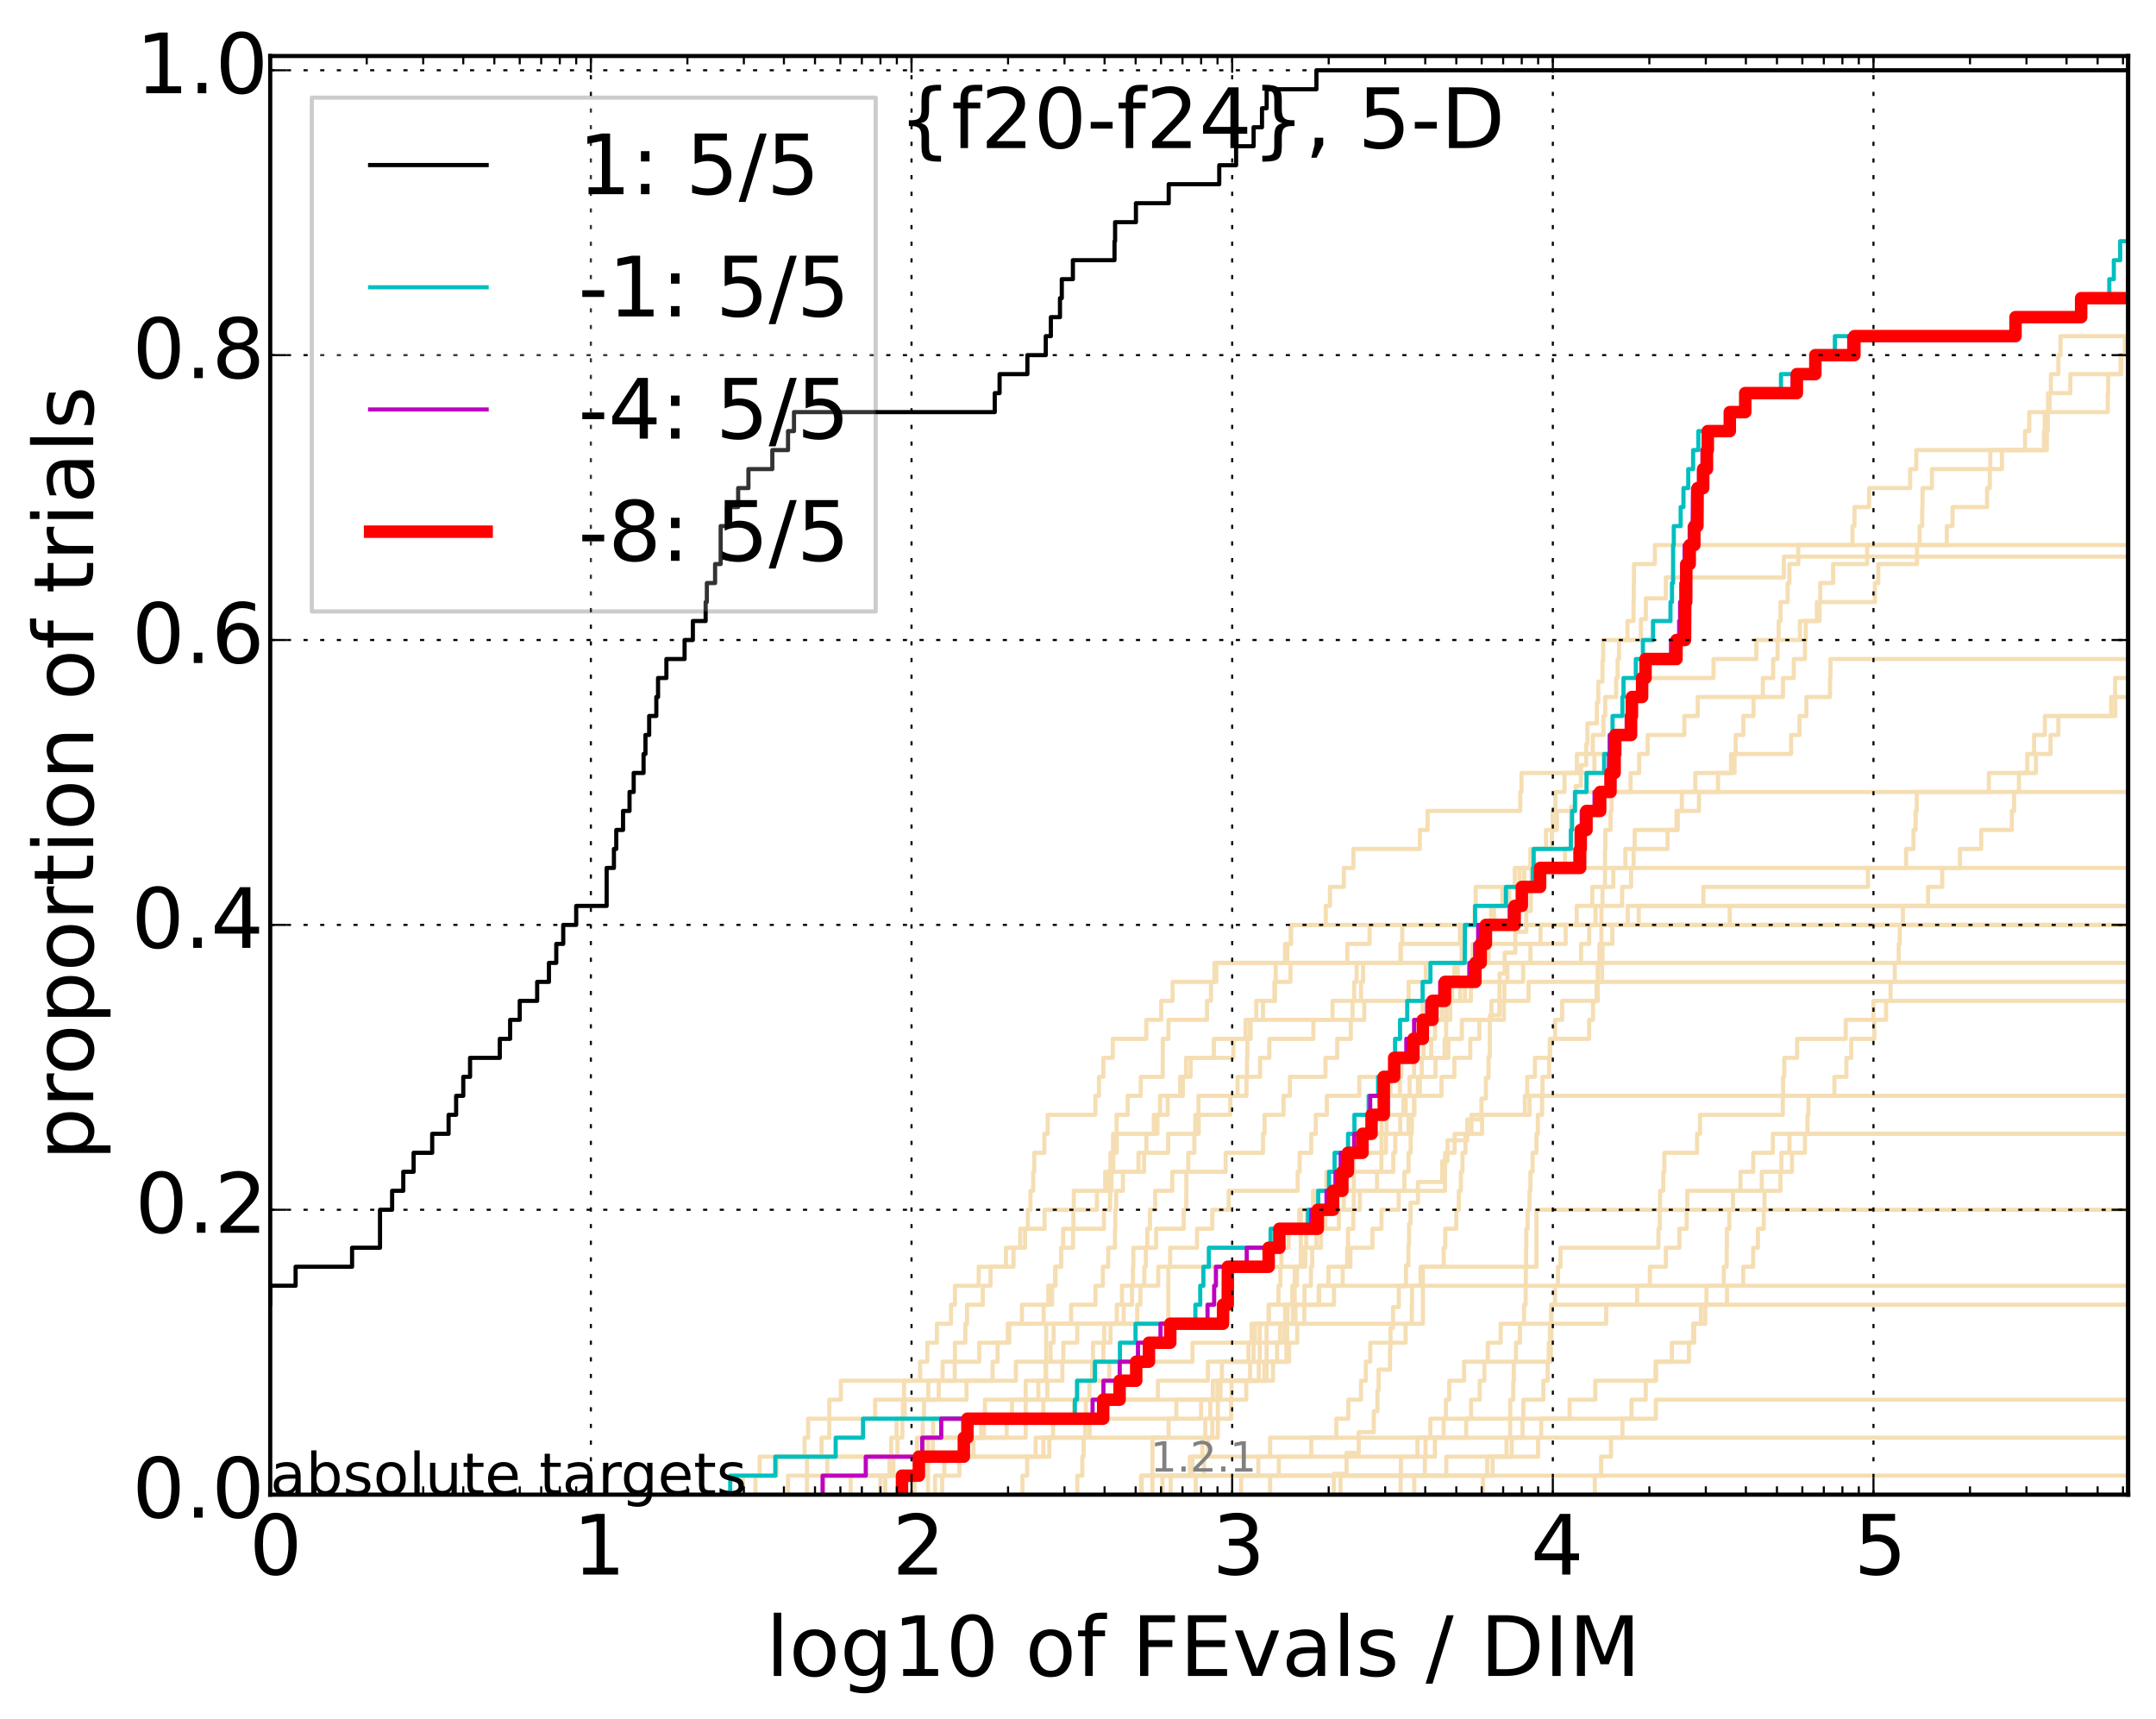 <?xml version="1.0" encoding="utf-8" standalone="no"?>
<!DOCTYPE svg PUBLIC "-//W3C//DTD SVG 1.1//EN"
  "http://www.w3.org/Graphics/SVG/1.1/DTD/svg11.dtd">
<!-- Created with matplotlib (http://matplotlib.org/) -->
<svg height="413pt" version="1.1" viewBox="0 0 518 413" width="518pt" xmlns="http://www.w3.org/2000/svg" xmlns:xlink="http://www.w3.org/1999/xlink">
 <defs>
  <style type="text/css">
*{stroke-linecap:butt;stroke-linejoin:round;}
  </style>
 </defs>
 <g id="figure_1">
  <g id="patch_1">
   <path d="
M0 413.969
L518.522 413.969
L518.522 0
L0 0
z
" style="fill:#ffffff;"/>
  </g>
  <g id="axes_1">
   <g id="patch_2">
    <path d="
M64.922 359.056
L511.322 359.056
L511.322 13.456
L64.922 13.456
z
" style="fill:#ffffff;"/>
   </g>
   <g id="line2d_1">
    <path clip-path="url(#p4b24e7e61f)" d="
M211.536 359.056
L211.536 354.494
L214.649 354.494
L214.649 349.932
L215.625 349.932
L215.625 345.369
L216.789 345.369
L216.789 340.807
L216.932 340.807
L216.932 336.244
L217.215 336.244
L217.215 331.682
L221.078 331.682
L221.078 327.12
L222.794 327.12
L222.794 322.557
L225.102 322.557
L225.102 317.995
L228.493 317.995
L228.493 313.433
L229.437 313.433
L229.437 308.87
L235.143 308.87
L235.143 304.308
L241.688 304.308
L241.688 299.745
L246.283 299.745
L246.283 295.183
L246.957 295.183
L246.957 290.621
L247.589 290.621
L247.589 286.058
L248.238 286.058
L248.238 281.496
L248.488 281.496
L248.488 276.934
L250.92 276.934
L250.92 272.371
L251.71 272.371
L251.71 267.809
L263.172 267.809
L263.172 263.246
L264.036 263.246
L264.036 258.684
L265.099 258.684
L265.099 254.122
L267.35 254.122
L267.35 249.559
L275.413 249.559
L275.413 244.997
L278.995 244.997
L278.995 240.435
L281.732 240.435
L281.732 235.872
L291.773 235.872
L291.773 231.31
L291.773 231.31
L291.773 231.31
L511.322 231.31" style="fill:none;stroke:#f5deb3;stroke-linecap:square;"/>
   </g>
   <g id="line2d_2">
    <path clip-path="url(#p4b24e7e61f)" d="
M276.893 359.056
L276.893 345.369
L292.591 345.369
L292.591 331.682
L304.312 331.682
L304.312 317.995
L341.868 317.995
L341.868 304.308
L369.136 304.308
L369.136 290.621
L369.136 290.621
L369.136 290.621
L511.322 290.621" style="fill:none;stroke:#f5deb3;stroke-linecap:square;"/>
   </g>
   <g id="line2d_3">
    <path clip-path="url(#p4b24e7e61f)" d="
M178.496 359.056
L178.496 354.494
L182.511 354.494
L182.511 349.932
L214.111 349.932
L214.111 345.369
L215.402 345.369
L215.402 340.807
L217.356 340.807
L217.356 336.244
L223.032 336.244
L223.032 331.682
L226.468 331.682
L226.468 327.12
L229.437 327.12
L229.437 322.557
L231.938 322.557
L231.938 317.995
L232.344 317.995
L232.344 313.433
L236.12 313.433
L236.12 308.87
L237.992 308.87
L237.992 304.308
L243.506 304.308
L243.506 299.745
L245.107 299.745
L245.107 295.183
L250.972 295.183
L250.972 290.621
L257.982 290.621
L257.982 286.058
L265.535 286.058
L265.535 281.496
L274.876 281.496
L274.876 276.934
L275.438 276.934
L275.438 272.371
L277.211 272.371
L277.211 267.809
L280.541 267.809
L280.541 263.246
L284.194 263.246
L284.194 258.684
L284.967 258.684
L284.967 254.122
L296.329 254.122
L296.329 249.559
L299.255 249.559
L299.255 244.997
L324.961 244.997
L324.961 240.435
L327.003 240.435
L327.003 235.872
L327.496 235.872
L327.496 231.31
L336.569 231.31
L336.569 226.747
L350.751 226.747
L350.751 222.185
L350.751 222.185
L350.751 222.185
L511.322 222.185" style="fill:none;stroke:#f5deb3;stroke-linecap:square;"/>
   </g>
   <g id="line2d_4">
    <path clip-path="url(#p4b24e7e61f)" d="
M204.382 359.056
L204.382 354.494
L221.762 354.494
L221.762 349.932
L221.824 349.932
L221.824 345.369
L224.198 345.369
L224.198 340.807
L250.661 340.807
L250.661 336.244
L251.634 336.244
L251.634 331.682
L255.243 331.682
L255.243 327.12
L255.468 327.12
L255.468 322.557
L258.827 322.557
L258.827 317.995
L268.314 317.995
L268.314 313.433
L269.563 313.433
L269.563 308.87
L272.202 308.87
L272.202 304.308
L272.297 304.308
L272.297 299.745
L275.66 299.745
L275.66 295.183
L276.294 295.183
L276.294 290.621
L277.539 290.621
L277.539 286.058
L281.65 286.058
L281.65 281.496
L294.474 281.496
L294.474 276.934
L303.444 276.934
L303.444 272.371
L303.833 272.371
L303.833 267.809
L308.381 267.809
L308.381 263.246
L309.901 263.246
L309.901 258.684
L318.455 258.684
L318.455 254.122
L321.278 254.122
L321.278 249.559
L324.544 249.559
L324.544 244.997
L327.771 244.997
L327.771 240.435
L338.437 240.435
L338.437 235.872
L342.567 235.872
L342.567 231.31
L356.004 231.31
L356.004 226.747
L356.774 226.747
L356.774 222.185
L358.253 222.185
L358.253 217.623
L360.964 217.623
L360.964 213.06
L366.202 213.06
L366.202 208.498
L366.202 208.498
L366.202 208.498
L511.322 208.498" style="fill:none;stroke:#f5deb3;stroke-linecap:square;"/>
   </g>
   <g id="line2d_5">
    <path clip-path="url(#p4b24e7e61f)" d="
M212.687 359.056
L212.687 354.494
L220.571 354.494
L220.571 349.932
L250.687 349.932
L250.687 345.369
L261.785 345.369
L261.785 340.807
L282.633 340.807
L282.633 336.244
L295.881 336.244
L295.881 331.682
L300.338 331.682
L300.338 327.12
L301.175 327.12
L301.175 322.557
L301.523 322.557
L301.523 317.995
L308.782 317.995
L308.782 313.433
L311.062 313.433
L311.062 308.87
L311.07 308.87
L311.07 304.308
L313.602 304.308
L313.602 299.745
L316.291 299.745
L316.291 295.183
L318.441 295.183
L318.441 290.621
L320.796 290.621
L320.796 286.058
L320.895 286.058
L320.895 281.496
L322.224 281.496
L322.224 276.934
L325.222 276.934
L325.222 272.371
L328.981 272.371
L328.981 267.809
L333.39 267.809
L333.39 263.246
L336.341 263.246
L336.341 258.684
L336.683 258.684
L336.683 254.122
L347.078 254.122
L347.078 249.559
L347.457 249.559
L347.457 244.997
L348.45 244.997
L348.45 240.435
L350.821 240.435
L350.821 235.872
L352.911 235.872
L352.911 231.31
L353.833 231.31
L353.833 226.747
L358.039 226.747
L358.039 222.185
L415.571 222.185
L415.571 217.623
L415.571 217.623
L415.571 217.623
L511.322 217.623" style="fill:none;stroke:#f5deb3;stroke-linecap:square;"/>
   </g>
   <g id="line2d_6"/>
   <g id="line2d_7">
    <path clip-path="url(#p4b24e7e61f)" d="
M224.653 359.056
L224.653 354.494
L230.498 354.494
L230.498 349.932
L232.209 349.932
L232.209 345.369
L235.757 345.369
L235.757 340.807
L243.15 340.807
L243.15 336.244
L291.39 336.244
L291.39 331.682
L303.769 331.682
L303.769 327.12
L306.823 327.12
L306.823 322.557
L307.557 322.557
L307.557 317.995
L311.241 317.995
L311.241 313.433
L320.501 313.433
L320.501 308.87
L322.589 308.87
L322.589 304.308
L323.67 304.308
L323.67 299.745
L323.863 299.745
L323.863 295.183
L325.143 295.183
L325.143 290.621
L326.713 290.621
L326.713 286.058
L330.838 286.058
L330.838 281.496
L331.895 281.496
L331.895 276.934
L332.993 276.934
L332.993 272.371
L338.426 272.371
L338.426 267.809
L339.795 267.809
L339.795 263.246
L341.146 263.246
L341.146 258.684
L344.897 258.684
L344.897 254.122
L347.998 254.122
L347.998 249.559
L351.215 249.559
L351.215 244.997
L361.323 244.997
L361.323 240.435
L361.443 240.435
L361.443 235.872
L365.953 235.872
L365.953 231.31
L379.869 231.31
L379.869 226.747
L381.818 226.747
L381.818 222.185
L383.333 222.185
L383.333 217.623
L389.728 217.623
L389.728 213.06
L391.888 213.06
L391.888 208.498
L392.494 208.498
L392.494 203.936
L400.648 203.936
L400.648 199.373
L402.801 199.373
L402.801 194.811
L408.2 194.811
L408.2 190.248
L412.763 190.248
L412.763 185.686
L415.897 185.686
L415.897 181.124
L417.009 181.124
L417.009 176.561
L418.853 176.561
L418.853 171.999
L421.303 171.999
L421.303 167.437
L428.387 167.437
L428.387 162.874
L430.965 162.874
L430.965 158.312
L433.663 158.312
L433.663 153.749
L433.85 153.749
L433.85 149.187
L437.169 149.187
L437.169 144.625
L437.323 144.625
L437.323 140.062
L440.419 140.062
L440.419 135.5
L448.601 135.5
L448.601 130.938
L467.738 130.938
L467.738 126.375
L469.116 126.375
L469.116 121.813
L477.416 121.813
L477.416 117.25
L478.069 117.25
L478.069 112.688
L478.18 112.688
L478.18 108.126
L486.539 108.126
L486.539 103.563
L487.553 103.563
L487.553 99.001
L506.396 99.001
L506.396 94.439
L506.506 94.439
L506.506 89.876
L509.688 89.876
L509.688 85.314
L509.688 85.314
L509.688 85.314
L511.322 85.314" style="fill:none;stroke:#f5deb3;stroke-linecap:square;"/>
   </g>
   <g id="line2d_8">
    <path clip-path="url(#p4b24e7e61f)" d="
M336.502 359.056
L336.502 354.494
L342.343 354.494
L342.343 349.932
L344.756 349.932
L344.756 345.369
L346.85 345.369
L346.85 340.807
L347.385 340.807
L347.385 336.244
L348.196 336.244
L348.196 331.682
L351.759 331.682
L351.759 327.12
L372.605 327.12
L372.605 322.557
L372.764 322.557
L372.764 317.995
L372.781 317.995
L372.781 313.433
L373.595 313.433
L373.595 308.87
L374.323 308.87
L374.323 304.308
L374.922 304.308
L374.922 299.745
L398.448 299.745
L398.448 295.183
L398.803 295.183
L398.803 290.621
L398.846 290.621
L398.846 286.058
L399.628 286.058
L399.628 281.496
L399.885 281.496
L399.885 276.934
L407.729 276.934
L407.729 272.371
L408.439 272.371
L408.439 267.809
L428.342 267.809
L428.342 263.246
L428.403 263.246
L428.403 258.684
L428.694 258.684
L428.694 254.122
L431.776 254.122
L431.776 249.559
L443.453 249.559
L443.453 244.997
L450.112 244.997
L450.112 240.435
L450.112 240.435
L450.112 240.435
L511.322 240.435" style="fill:none;stroke:#f5deb3;stroke-linecap:square;"/>
   </g>
   <g id="line2d_9">
    <path clip-path="url(#p4b24e7e61f)" d="
M216.718 359.056
L216.718 354.494
L220.762 354.494
L220.762 349.932
L231.572 349.932
L231.572 345.369
L232.434 345.369
L232.434 340.807
L265.049 340.807
L265.049 336.244
L268.997 336.244
L268.997 331.682
L272.984 331.682
L272.984 327.12
L276.04 327.12
L276.04 322.557
L281.162 322.557
L281.162 317.995
L293.851 317.995
L293.851 313.433
L294.982 313.433
L295.009 304.308
L304.81 304.308
L304.81 299.745
L307.381 299.745
L307.381 295.183
L316.607 295.183
L316.607 290.621
L320.294 290.621
L320.294 286.058
L322.504 286.058
L322.504 281.496
L323.851 281.496
L323.851 276.934
L327.354 276.934
L327.354 272.371
L329.526 272.371
L329.526 267.809
L332.468 267.809
L332.47 258.684
L334.965 258.684
L334.965 254.122
L339.597 254.122
L339.597 249.559
L341.851 249.559
L341.851 244.997
L344.148 244.997
L344.148 240.435
L347.175 240.435
L347.175 235.872
L354.478 235.872
L354.478 231.31
L355.75 231.31
L355.75 226.747
L356.994 226.747
L356.994 222.185
L363.92 222.185
L363.92 217.623
L365.635 217.623
L365.635 213.06
L370.021 213.06
L370.021 208.498
L379.646 208.498
L379.646 203.936
L379.79 203.936
L379.79 199.373
L381.169 199.373
L381.169 194.811
L384.459 194.811
L384.459 190.248
L386.937 190.248
L386.937 185.686
L387.93 185.686
L387.93 181.124
L388.083 181.124
L388.083 176.561
L391.883 176.561
L391.883 171.999
L392.093 171.999
L392.093 167.437
L394.531 167.437
L394.531 162.874
L395.357 162.874
L395.357 158.312
L402.794 158.312
L402.794 153.749
L404.841 153.749
L404.89 144.625
L405.128 144.625
L405.156 135.5
L405.974 135.5
L405.974 130.938
L407.081 130.938
L407.081 126.375
L407.822 126.375
L407.882 117.25
L409.21 117.25
L409.21 112.688
L410.117 112.688
L410.117 108.126
L410.321 108.126
L410.321 103.563
L415.6 103.563
L415.6 99.001
L419.31 99.001
L419.31 94.439
L431.713 94.439
L431.713 89.876
L436.151 89.876
L436.151 85.314
L445.535 85.314
L445.535 80.751
L484.246 80.751
L484.246 76.189
L500.018 76.189
L500.018 71.627
L500.018 71.627
L511.322 71.627
L511.322 71.627" style="fill:none;stroke:#f5deb3;stroke-linecap:square;"/>
   </g>
   <g id="line2d_10">
    <path clip-path="url(#p4b24e7e61f)" d="
M322.068 359.056
L322.068 354.494
L336.583 354.494
L336.583 349.932
L340.559 349.932
L340.559 345.369
L343.652 345.369
L343.652 340.807
L353.44 340.807
L353.44 336.244
L355.525 336.244
L355.525 331.682
L356.635 331.682
L356.635 327.12
L357.471 327.12
L357.471 322.557
L360.548 322.557
L360.548 317.995
L385.906 317.995
L385.906 313.433
L393.352 313.433
L393.352 308.87
L396.402 308.87
L396.402 304.308
L400.235 304.308
L400.235 299.745
L403.481 299.745
L403.481 295.183
L405.229 295.183
L405.229 290.621
L405.388 290.621
L405.388 286.058
L423.283 286.058
L423.283 281.496
L430.54 281.496
L430.54 276.934
L433.661 276.934
L433.661 272.371
L433.661 272.371
L433.661 272.371
L511.322 272.371" style="fill:none;stroke:#f5deb3;stroke-linecap:square;"/>
   </g>
   <g id="line2d_11">
    <path clip-path="url(#p4b24e7e61f)" d="
M274.163 359.056
L274.163 354.494
L302.331 354.494
L302.331 349.932
L315.04 349.932
L315.04 345.369
L321.066 345.369
L321.066 340.807
L323.959 340.807
L323.959 336.244
L326.993 336.244
L326.993 331.682
L328.135 331.682
L328.135 327.12
L329.227 327.12
L329.227 322.557
L337.713 322.557
L337.713 317.995
L339.192 317.995
L339.192 313.433
L339.244 313.433
L339.244 308.87
L341.299 308.87
L341.299 304.308
L346.86 304.308
L346.86 299.745
L347.246 299.745
L347.246 295.183
L349.884 295.183
L349.884 290.621
L350.496 290.621
L350.496 286.058
L350.985 286.058
L350.985 281.496
L351.376 281.496
L351.376 276.934
L352.097 276.934
L352.097 272.371
L356.088 272.371
L356.088 267.809
L366.36 267.809
L366.36 263.246
L366.932 263.246
L366.932 258.684
L368.77 258.684
L368.77 254.122
L372.441 254.122
L372.441 249.559
L373.619 249.559
L373.619 244.997
L375.323 244.997
L375.323 240.435
L383.886 240.435
L383.886 235.872
L384.921 235.872
L384.921 231.31
L385.021 231.31
L385.021 226.747
L387.382 226.747
L387.382 222.185
L391.094 222.185
L391.094 217.623
L409.26 217.623
L409.26 213.06
L448.775 213.06
L448.775 208.498
L457.954 208.498
L457.954 203.936
L459.73 203.936
L459.73 199.373
L460.248 199.373
L460.248 194.811
L460.526 194.811
L460.526 190.248
L477.842 190.248
L477.842 185.686
L489.153 185.686
L489.153 181.124
L492.659 181.124
L492.659 176.561
L494.543 176.561
L494.543 171.999
L507.24 171.999
L507.24 167.437
L508.189 167.437
L508.189 162.874
L519.522 162.874" style="fill:none;stroke:#f5deb3;stroke-linecap:square;"/>
   </g>
   <g id="line2d_12">
    <path clip-path="url(#p4b24e7e61f)" d="
M219.73 359.056
L219.73 354.494
L222.734 354.494
L222.734 349.932
L224.14 349.932
L224.14 345.369
L236.4 345.369
L236.4 340.807
L236.638 340.807
L236.638 336.244
L249.471 336.244
L249.471 331.682
L251.202 331.682
L251.202 327.12
L252.407 327.12
L252.407 322.557
L253.139 322.557
L253.139 317.995
L257.349 317.995
L257.349 313.433
L263.19 313.433
L263.19 308.87
L264.964 308.87
L264.964 304.308
L266.26 304.308
L266.26 299.745
L267.882 299.745
L267.882 295.183
L267.975 295.183
L267.975 290.621
L268.161 290.621
L268.161 286.058
L269.783 286.058
L269.783 281.496
L273.526 281.496
L273.526 276.934
L280.658 276.934
L280.658 272.371
L287.994 272.371
L287.994 267.809
L295.591 267.809
L295.591 263.246
L299.467 263.246
L299.467 258.684
L302.745 258.684
L302.745 254.122
L304.969 254.122
L304.969 249.559
L315.556 249.559
L315.556 244.997
L320.154 244.997
L320.154 240.435
L325.353 240.435
L325.353 235.872
L325.95 235.872
L325.95 231.31
L336.486 231.31
L336.486 226.747
L336.914 226.747
L336.914 222.185
L336.914 222.185
L336.914 222.185
L511.322 222.185" style="fill:none;stroke:#f5deb3;stroke-linecap:square;"/>
   </g>
   <g id="line2d_13">
    <path clip-path="url(#p4b24e7e61f)" d="
M274.304 359.056
L274.304 354.494
L285.877 354.494
L285.877 349.932
L290.264 349.932
L290.264 345.369
L291.259 345.369
L291.259 340.807
L295.787 340.807
L295.787 336.244
L299.431 336.244
L299.431 331.682
L302.431 331.682
L302.431 327.12
L302.668 327.12
L302.668 322.557
L302.668 322.557
L302.668 317.995
L304.795 317.995
L304.795 313.433
L316.945 313.433
L316.945 308.87
L316.945 308.87
L316.945 308.87
L511.322 308.87" style="fill:none;stroke:#f5deb3;stroke-linecap:square;"/>
   </g>
   <g id="line2d_14">
    <path clip-path="url(#p4b24e7e61f)" d="
M189.334 359.056
L189.334 354.494
L198.755 354.494
L198.755 349.932
L248.819 349.932
L248.819 345.369
L280.763 345.369
L280.763 340.807
L288.576 340.807
L288.576 336.244
L292.517 336.244
L292.517 331.682
L293.571 331.682
L293.571 327.12
L299.941 327.12
L299.941 322.557
L300.707 322.557
L300.707 317.995
L304.851 317.995
L304.851 313.433
L307.166 313.433
L307.166 308.87
L307.628 308.87
L307.628 304.308
L307.887 304.308
L307.887 299.745
L309.604 299.745
L309.604 295.183
L312.163 295.183
L312.163 290.621
L315.473 290.621
L315.473 286.058
L318.67 286.058
L318.67 281.496
L334.753 281.496
L334.753 276.934
L335.228 276.934
L335.228 272.371
L336.414 272.371
L336.414 267.809
L337.176 267.809
L337.176 263.246
L346.33 263.246
L346.33 258.684
L349.43 258.684
L349.43 254.122
L353.256 254.122
L353.256 249.559
L355.435 249.559
L355.435 244.997
L358.338 244.997
L358.338 240.435
L367.249 240.435
L367.249 235.872
L367.249 235.872
L367.249 235.872
L511.322 235.872" style="fill:none;stroke:#f5deb3;stroke-linecap:square;"/>
   </g>
   <g id="line2d_15">
    <path clip-path="url(#p4b24e7e61f)" d="
M383.17 359.056
L383.17 354.494
L384.685 354.494
L384.685 349.932
L387.065 349.932
L387.065 345.369
L389.803 345.369
L389.803 340.807
L391.987 340.807
L391.987 336.244
L395.4 336.244
L395.4 331.682
L397.755 331.682
L397.755 327.12
L401.682 327.12
L401.682 322.557
L407.056 322.557
L407.056 317.995
L409.727 317.995
L409.727 313.433
L409.996 313.433
L409.996 308.87
L414.153 308.87
L414.153 304.308
L414.851 304.308
L414.851 299.745
L414.897 299.745
L414.897 295.183
L415.491 295.183
L415.491 290.621
L416.376 290.621
L416.376 286.058
L418.162 286.058
L418.162 281.496
L421.238 281.496
L421.238 276.934
L425.949 276.934
L425.949 272.371
L425.949 272.371
L425.949 272.371
L511.322 272.371" style="fill:none;stroke:#f5deb3;stroke-linecap:square;"/>
   </g>
   <g id="line2d_16">
    <path clip-path="url(#p4b24e7e61f)" d="
M279.295 359.056
L279.295 354.494
L347.49 354.494
L347.49 349.932
L369.538 349.932
L369.538 345.369
L370.295 345.369
L370.295 340.807
L377.1 340.807
L377.1 336.244
L383.28 336.244
L383.28 331.682
L397.896 331.682
L397.896 327.12
L405.778 327.12
L405.778 322.557
L406.808 322.557
L406.808 317.995
L408.664 317.995
L408.664 313.433
L414.924 313.433
L414.924 308.87
L418.827 308.87
L418.827 304.308
L421.219 304.308
L421.219 299.745
L422.358 299.745
L422.358 295.183
L423.764 295.183
L423.764 290.621
L423.938 290.621
L423.938 286.058
L427.772 286.058
L427.772 281.496
L427.993 281.496
L427.993 276.934
L429.931 276.934
L429.931 272.371
L434.264 272.371
L434.264 267.809
L434.495 267.809
L434.495 263.246
L440.733 263.246
L440.733 258.684
L443.619 258.684
L443.619 254.122
L444.781 254.122
L444.781 249.559
L450.324 249.559
L450.324 244.997
L453.149 244.997
L453.149 240.435
L454.222 240.435
L454.222 235.872
L455.238 235.872
L455.238 231.31
L456.19 231.31
L456.19 226.747
L456.434 226.747
L456.434 222.185
L457.193 222.185
L457.193 217.623
L463.244 217.623
L463.244 213.06
L466.64 213.06
L466.64 208.498
L470.891 208.498
L470.891 203.936
L476.009 203.936
L476.009 199.373
L483.356 199.373
L483.356 194.811
L483.911 194.811
L483.911 190.248
L485.071 190.248
L485.071 185.686
L487.066 185.686
L487.066 181.124
L488.705 181.124
L488.705 176.561
L491.304 176.561
L491.304 171.999
L508.222 171.999
L508.222 167.437
L511.784 167.437
L511.784 162.874
L517.527 162.874
L517.527 158.312
L517.527 158.312" style="fill:none;stroke:#f5deb3;stroke-linecap:square;"/>
   </g>
   <g id="line2d_17">
    <path clip-path="url(#p4b24e7e61f)" d="
M287.28 359.056
L287.28 354.494
L289.28 354.494
L289.28 349.932
L305.163 349.932
L305.163 345.369
L365.801 345.369
L365.801 340.807
L397.836 340.807
L397.836 336.244
L397.836 336.244
L397.836 336.244
L511.322 336.244" style="fill:none;stroke:#f5deb3;stroke-linecap:square;"/>
   </g>
   <g id="line2d_18">
    <path clip-path="url(#p4b24e7e61f)" d="
M197.886 359.056
L197.886 354.494
L213.722 354.494
L213.722 349.932
L220.314 349.932
L220.314 345.369
L221.701 345.369
L221.701 340.807
L222.008 340.807
L222.008 336.244
L232.209 336.244
L232.209 331.682
L238.482 331.682
L238.482 327.12
L239.693 327.12
L239.693 322.557
L242.126 322.557
L242.126 317.995
L245.534 317.995
L245.534 313.433
L252.775 313.433
L252.775 308.87
L253.523 308.87
L253.523 304.308
L254.947 304.308
L254.947 299.745
L255.446 299.745
L255.446 295.183
L265.234 295.183
L265.234 290.621
L266.713 290.621
L266.713 286.058
L267.065 286.058
L267.065 281.496
L267.476 281.496
L267.476 276.934
L268.314 276.934
L268.314 272.371
L278.092 272.371
L278.092 267.809
L278.705 267.809
L278.705 263.246
L283.54 263.246
L283.54 258.684
L286.058 258.684
L286.058 254.122
L291.643 254.122
L291.643 249.559
L300.255 249.559
L300.255 244.997
L303.449 244.997
L303.449 240.435
L306.197 240.435
L306.197 235.872
L310.051 235.872
L310.051 231.31
L323.702 231.31
L323.702 226.747
L329.051 226.747
L329.051 222.185
L329.051 222.185
L329.051 222.185
L511.322 222.185" style="fill:none;stroke:#f5deb3;stroke-linecap:square;"/>
   </g>
   <g id="line2d_19">
    <path clip-path="url(#p4b24e7e61f)" d="
M320.468 359.056
L320.468 357.387
L320.468 357.387
L320.468 357.387
L320.468 355.718
L320.468 355.718
L320.468 355.718
L320.468 354.049
L323.52 354.049
L323.52 349.041
L326.442 349.041
L326.442 344.034
L330.063 344.034
L330.063 339.026
L330.949 339.026
L330.949 334.019
L331.226 334.019
L331.226 329.011
L333.953 329.011
L333.953 324.004
L334.08 324.004
L334.08 318.996
L334.699 318.996
L334.699 313.989
L336.074 313.989
L336.074 308.981
L337.804 308.981
L337.804 303.974
L338.394 303.974
L338.394 298.967
L338.539 298.967
L338.539 293.959
L338.898 293.959
L338.898 288.952
L340.673 288.952
L340.673 283.944
L346.499 283.944
L346.499 278.937
L347.776 278.937
L347.776 273.929
L352.524 273.929
L352.524 268.922
L355.932 268.922
L355.932 263.914
L356.997 263.914
L356.997 258.907
L357.636 258.907
L357.636 253.899
L357.951 253.899
L357.953 243.884
L360.234 243.884
L360.298 233.869
L361.506 233.869
L361.506 228.862
L364.074 228.862
L364.074 223.854
L366.702 223.854
L366.702 218.847
L367.795 218.847
L367.795 213.839
L367.936 213.839
L367.936 208.832
L376.007 208.832
L376.007 203.824
L377.426 203.824
L377.453 193.809
L378.556 193.809
L378.556 188.802
L379.826 188.802
L379.826 183.794
L381.091 183.794
L381.091 178.787
L381.39 178.787
L381.39 173.779
L383.65 173.779
L383.65 168.772
L384.012 168.772
L384.012 163.764
L385.005 163.764
L385.005 158.757
L385.187 158.757
L385.187 153.749
L394.245 153.749
L394.245 148.742
L395.429 148.742
L395.429 143.734
L400.234 143.734
L400.234 138.727
L428.597 138.727
L428.597 133.719
L428.597 133.719
L511.322 133.719
L511.322 133.719" style="fill:none;stroke:#f5deb3;stroke-linecap:square;"/>
   </g>
   <g id="line2d_20">
    <path clip-path="url(#p4b24e7e61f)" d="
M193.883 359.056
L193.883 354.494
L193.883 354.494
L193.883 349.932
L197.379 349.932
L197.379 345.369
L199.242 345.369
L199.242 340.807
L210.257 340.807
L210.257 336.244
L225.545 336.244
L225.545 331.682
L229.388 331.682
L229.388 327.12
L235.267 327.12
L235.267 322.557
L242.493 322.557
L242.493 317.995
L250.739 317.995
L250.739 313.433
L251.861 313.433
L251.861 308.87
L253.594 308.87
L253.594 304.308
L254.947 304.308
L254.947 299.745
L257.814 299.745
L257.814 295.183
L257.898 295.183
L257.898 290.621
L263.545 290.621
L263.545 286.058
L266.211 286.058
L266.211 281.496
L266.809 281.496
L266.809 276.934
L267.413 276.934
L267.413 272.371
L268.268 272.371
L268.268 267.809
L270.951 267.809
L270.951 263.246
L274.086 263.246
L274.086 258.684
L279.361 258.684
L279.361 254.122
L279.372 254.122
L279.372 249.559
L280.732 249.559
L280.732 244.997
L289.985 244.997
L289.985 240.435
L290.949 240.435
L290.949 235.872
L292.233 235.872
L292.233 231.31
L308.731 231.31
L308.731 226.747
L310.17 226.747
L310.17 222.185
L393.711 222.185
L393.711 217.623
L393.711 217.623
L393.711 217.623
L511.322 217.623" style="fill:none;stroke:#f5deb3;stroke-linecap:square;"/>
   </g>
   <g id="line2d_21">
    <path clip-path="url(#p4b24e7e61f)" d="
M339.789 359.056
L339.789 354.494
L357.32 354.494
L357.32 349.932
L363.202 349.932
L363.202 345.369
L363.202 345.369
L363.202 345.369
L511.322 345.369" style="fill:none;stroke:#f5deb3;stroke-linecap:square;"/>
   </g>
   <g id="line2d_22">
    <path clip-path="url(#p4b24e7e61f)" d="
M181.5 359.056
L181.5 354.494
L186.629 354.494
L186.629 349.932
L193.311 349.932
L193.311 345.369
L194.165 345.369
L194.165 340.807
L199.242 340.807
L199.242 336.244
L202.022 336.244
L202.022 331.682
L244.08 331.682
L244.08 327.12
L265.099 327.12
L265.099 322.557
L266.809 322.557
L266.809 317.995
L269.974 317.995
L269.974 313.433
L271.969 313.433
L271.969 308.87
L278.264 308.87
L278.264 304.308
L281.131 304.308
L281.131 299.745
L287.6 299.745
L287.6 295.183
L291.275 295.183
L291.275 290.621
L295.209 290.621
L295.209 286.058
L311.768 286.058
L311.768 281.496
L312.253 281.496
L312.253 276.934
L315.036 276.934
L315.036 272.371
L316.129 272.371
L316.129 267.809
L318.792 267.809
L318.792 263.246
L326.584 263.246
L326.584 258.684
L335.042 258.684
L335.042 254.122
L340.475 254.122
L340.475 249.559
L341.183 249.559
L341.183 244.997
L341.805 244.997
L341.805 240.435
L353.39 240.435
L353.39 235.872
L362.166 235.872
L362.166 231.31
L367.699 231.31
L367.699 226.747
L376.172 226.747
L376.172 222.185
L378.832 222.185
L378.832 217.623
L382.557 217.623
L382.557 213.06
L387.609 213.06
L387.609 208.498
L390.515 208.498
L390.515 203.936
L392.747 203.936
L392.747 199.373
L403.101 199.373
L403.101 194.811
L404.078 194.811
L404.078 190.248
L407.313 190.248
L407.313 185.686
L416.747 185.686
L416.747 181.124
L430.332 181.124
L430.332 176.561
L432.353 176.561
L432.353 171.999
L433.998 171.999
L433.998 167.437
L439.669 167.437
L439.669 162.874
L439.785 162.874
L439.785 158.312
L439.785 158.312
L439.785 158.312
L511.322 158.312" style="fill:none;stroke:#f5deb3;stroke-linecap:square;"/>
   </g>
   <g id="line2d_23">
    <path clip-path="url(#p4b24e7e61f)" d="
M281.267 359.056
L281.267 354.494
L286.515 354.494
L286.515 349.932
L288.917 349.932
L288.917 345.369
L289.565 345.369
L289.565 340.807
L290.793 340.807
L290.793 336.244
L293.245 336.244
L293.245 331.682
L305.844 331.682
L305.844 327.12
L309.078 327.12
L309.078 322.557
L309.263 322.557
L309.263 317.995
L310.632 317.995
L310.632 313.433
L316.823 313.433
L316.823 308.87
L319.177 308.87
L319.177 304.308
L324.449 304.308
L324.449 299.745
L329.74 299.745
L329.74 295.183
L331.918 295.183
L331.918 290.621
L336.047 290.621
L336.047 286.058
L347.165 286.058
L347.165 281.496
L347.195 281.496
L347.195 276.934
L349.49 276.934
L349.49 272.371
L353.545 272.371
L353.545 267.809
L367.488 267.809
L367.488 263.246
L367.488 263.246
L367.488 263.246
L511.322 263.246" style="fill:none;stroke:#f5deb3;stroke-linecap:square;"/>
   </g>
   <g id="line2d_24">
    <path clip-path="url(#p4b24e7e61f)" d="
M245.655 359.056
L245.655 354.494
L246.782 354.494
L246.782 349.932
L252.11 349.932
L252.11 345.369
L253.018 345.369
L253.018 340.807
L258.107 340.807
L258.107 336.244
L258.867 336.244
L258.867 331.682
L266.503 331.682
L266.503 327.12
L286.506 327.12
L286.506 322.557
L308.575 322.557
L308.575 317.995
L309.344 317.995
L309.344 313.433
L310.484 313.433
L310.484 308.87
L311.617 308.87
L311.617 304.308
L313.128 304.308
L313.128 299.745
L313.839 299.745
L313.839 295.183
L314.031 295.183
L314.031 290.621
L316.239 290.621
L316.239 286.058
L323.609 286.058
L323.609 281.496
L324.214 281.496
L324.214 276.934
L325.138 276.934
L325.138 272.371
L333.146 272.371
L333.146 267.809
L337.74 267.809
L337.74 263.246
L338.674 263.246
L338.674 258.684
L339.748 258.684
L339.748 254.122
L339.896 254.122
L339.896 249.559
L342.038 249.559
L342.038 244.997
L347.471 244.997
L347.471 240.435
L348.903 240.435
L348.903 235.872
L349.439 235.872
L349.439 231.31
L354.373 231.31
L354.373 226.747
L357.476 226.747
L357.476 222.185
L358.949 222.185
L358.949 217.623
L362.608 217.623
L362.608 213.06
L363.942 213.06
L363.942 208.498
L367.696 208.498
L367.696 203.936
L372.844 203.936
L372.844 199.373
L374.058 199.373
L374.058 194.811
L378.501 194.811
L378.501 190.248
L391.764 190.248
L391.764 185.686
L393.822 185.686
L393.822 181.124
L395.868 181.124
L395.868 176.561
L404.678 176.561
L404.678 171.999
L407.889 171.999
L407.889 167.437
L423.544 167.437
L423.544 162.874
L426.018 162.874
L426.018 158.312
L427.078 158.312
L427.078 153.749
L427.341 153.749
L427.341 149.187
L427.777 149.187
L427.777 144.625
L429.495 144.625
L429.495 140.062
L429.924 140.062
L429.924 135.5
L432.045 135.5
L432.045 130.938
L445.082 130.938
L445.082 126.375
L445.561 126.375
L445.561 121.813
L449.07 121.813
L449.07 117.25
L458.929 117.25
L458.929 112.688
L460.395 112.688
L460.395 108.126
L491.768 108.126
L491.768 103.563
L492.009 103.563
L492.009 99.001
L492.089 99.001
L492.089 94.439
L497.417 94.439
L497.417 89.876
L509.491 89.876
L509.491 85.314
L510.534 85.314
L510.534 80.751
L510.534 80.751
L510.534 80.751
L511.322 80.751" style="fill:none;stroke:#f5deb3;stroke-linecap:square;"/>
   </g>
   <g id="line2d_25">
    <path clip-path="url(#p4b24e7e61f)" d="
M356.319 359.056
L356.319 354.494
L358.599 354.494
L358.599 349.932
L361.956 349.932
L361.956 345.369
L362.832 345.369
L362.832 340.807
L362.859 340.807
L362.859 336.244
L363.572 336.244
L363.572 331.682
L363.707 331.682
L363.707 327.12
L364.222 327.12
L364.222 322.557
L365.169 322.557
L365.169 317.995
L366.166 317.995
L366.166 313.433
L366.549 313.433
L366.549 308.87
L366.601 308.87
L366.601 304.308
L366.649 304.308
L366.649 299.745
L366.705 299.745
L366.705 295.183
L367.031 295.183
L367.031 290.621
L367.48 290.621
L367.48 286.058
L367.697 286.058
L367.697 281.496
L368.221 281.496
L368.221 276.934
L369.14 276.934
L369.14 272.371
L369.477 272.371
L369.477 267.809
L370.511 267.809
L370.511 263.246
L370.596 263.246
L370.596 258.684
L372.175 258.684
L372.175 254.122
L372.344 254.122
L372.344 249.559
L381.803 249.559
L381.803 244.997
L382.743 244.997
L382.743 240.435
L383.587 240.435
L383.587 235.872
L383.868 235.872
L383.868 231.31
L384.295 231.31
L384.295 226.747
L384.754 226.747
L384.754 222.185
L384.774 222.185
L384.774 217.623
L385.022 217.623
L385.022 213.06
L385.619 213.06
L385.619 208.498
L385.626 208.498
L385.626 203.936
L385.707 203.936
L385.707 199.373
L386.946 199.373
L386.946 194.811
L387.221 194.811
L387.221 190.248
L387.221 190.248
L387.221 190.248
L511.322 190.248" style="fill:none;stroke:#f5deb3;stroke-linecap:square;"/>
   </g>
   <g id="line2d_26">
    <path clip-path="url(#p4b24e7e61f)" d="
M258.827 359.056
L258.827 354.494
L260.045 354.494
L260.045 349.932
L260.339 349.932
L260.339 345.369
L260.725 345.369
L260.725 340.807
L260.879 340.807
L260.879 336.244
L261.748 336.244
L261.748 331.682
L262.376 331.682
L262.376 327.12
L262.595 327.12
L262.595 322.557
L265.284 322.557
L265.284 317.995
L273.223 317.995
L273.223 313.433
L273.995 313.433
L273.995 308.87
L274.939 308.87
L274.939 304.308
L275.289 304.308
L275.289 299.745
L277.782 299.745
L277.782 295.183
L284.394 295.183
L284.394 290.621
L285.014 290.621
L285.014 286.058
L285.032 286.058
L285.032 281.496
L285.503 281.496
L285.503 276.934
L286.957 276.934
L286.957 272.371
L287.175 272.371
L287.175 267.809
L287.951 267.809
L287.951 263.246
L297.335 263.246
L297.335 258.684
L299.606 258.684
L299.606 254.122
L299.69 254.122
L299.69 249.559
L300.485 249.559
L300.485 244.997
L301.812 244.997
L301.812 240.435
L306.335 240.435
L306.335 235.872
L306.507 235.872
L306.507 231.31
L309.285 231.31
L309.285 226.747
L310.144 226.747
L310.144 222.185
L318.523 222.185
L318.523 217.623
L319.533 217.623
L319.533 213.06
L322.87 213.06
L322.87 208.498
L325.18 208.498
L325.18 203.936
L341.129 203.936
L341.129 199.373
L342.997 199.373
L342.997 194.811
L365.255 194.811
L365.255 190.248
L365.558 190.248
L365.558 185.686
L378.855 185.686
L378.855 181.124
L382.677 181.124
L382.677 176.561
L385.259 176.561
L385.259 171.999
L385.672 171.999
L385.672 167.437
L388.286 167.437
L388.286 162.874
L388.651 162.874
L388.651 158.312
L388.994 158.312
L388.994 153.749
L391.013 153.749
L391.013 149.187
L392.462 149.187
L392.462 144.625
L392.526 144.625
L392.526 140.062
L392.583 140.062
L392.583 135.5
L397.595 135.5
L397.595 130.938
L397.595 130.938
L397.595 130.938
L511.322 130.938" style="fill:none;stroke:#f5deb3;stroke-linecap:square;"/>
   </g>
   <g id="line2d_27">
    <path clip-path="url(#p4b24e7e61f)" d="
M298.199 359.056
L298.199 354.494
L298.199 354.494
L298.199 354.494
L511.322 354.494" style="fill:none;stroke:#f5deb3;stroke-linecap:square;"/>
   </g>
   <g id="line2d_28">
    <path clip-path="url(#p4b24e7e61f)" d="
M226.361 359.056
L226.361 354.494
L226.894 354.494
L226.894 349.932
L233.88 349.932
L233.88 345.369
L241.857 345.369
L241.857 340.807
L258.023 340.807
L258.023 336.244
L278.195 336.244
L278.195 331.682
L290.209 331.682
L290.209 327.12
L309.706 327.12
L309.706 322.557
L311.667 322.557
L311.667 317.995
L313.384 317.995
L313.384 313.433
L313.412 313.433
L313.412 308.87
L314.953 308.87
L314.953 304.308
L315.271 304.308
L315.271 299.745
L317.397 299.745
L317.397 295.183
L321.684 295.183
L321.684 290.621
L322.852 290.621
L322.852 286.058
L337.419 286.058
L337.419 281.496
L338.426 281.496
L338.426 276.934
L338.929 276.934
L338.929 272.371
L339.214 272.371
L339.214 267.809
L339.784 267.809
L339.784 263.246
L340.679 263.246
L340.679 258.684
L341.581 258.684
L341.581 254.122
L342.006 254.122
L342.006 249.559
L342.555 249.559
L342.555 244.997
L346.501 244.997
L346.501 240.435
L346.575 240.435
L346.575 235.872
L350.262 235.872
L350.262 231.31
L351.184 231.31
L351.184 226.747
L351.302 226.747
L351.302 222.185
L354.299 222.185
L354.299 217.623
L354.539 217.623
L354.539 213.06
L365.083 213.06
L365.083 208.498
L368.524 208.498
L368.524 203.936
L371.44 203.936
L371.44 199.373
L373.046 199.373
L373.046 194.811
L373.685 194.811
L373.685 190.248
L375.897 190.248
L375.897 185.686
L383.068 185.686
L383.068 181.124
L388.334 181.124
L388.334 176.561
L390.92 176.561
L390.92 171.999
L392.096 171.999
L392.096 167.437
L394.285 167.437
L394.285 162.874
L411.691 162.874
L411.691 158.312
L421.982 158.312
L421.982 153.749
L432.439 153.749
L432.439 149.187
L436.523 149.187
L436.523 144.625
L450.467 144.625
L450.467 140.062
L451.275 140.062
L451.275 135.5
L460.584 135.5
L460.584 130.938
L461.203 130.938
L461.203 126.375
L461.824 126.375
L461.824 121.813
L461.911 121.813
L461.911 117.25
L464.161 117.25
L464.161 112.688
L480.989 112.688
L480.989 108.126
L491.095 108.126
L491.095 103.563
L491.269 103.563
L491.269 99.001
L492.436 99.001
L492.436 94.439
L492.736 94.439
L492.736 89.876
L494.545 89.876
L494.545 85.314
L495.064 85.314
L495.064 80.751
L495.064 80.751
L495.064 80.751
L511.322 80.751" style="fill:none;stroke:#f5deb3;stroke-linecap:square;"/>
   </g>
   <g id="line2d_29">
    <path clip-path="url(#p4b24e7e61f)" d="
M222.973 359.056
L222.973 354.494
L222.973 354.494
L222.973 349.932
L222.973 349.932
L222.973 345.369
L246.43 345.369
L246.43 340.807
L246.43 340.807
L246.43 336.244
L246.43 336.244
L246.43 331.682
L251.355 331.682
L251.355 327.12
L251.355 327.12
L251.355 322.557
L251.355 322.557
L251.355 317.995
L280.7 317.995
L280.7 313.433
L280.7 313.433
L280.7 308.87
L280.7 308.87
L280.7 304.308
L312.537 304.308
L312.537 299.745
L312.537 299.745
L312.537 295.183
L312.537 295.183
L312.537 290.621
L325.264 290.621
L325.264 286.058
L325.264 286.058
L325.264 281.496
L325.264 281.496
L325.264 276.934
L331.923 276.934
L331.923 272.371
L331.923 272.371
L331.923 267.809
L331.923 267.809
L331.923 263.246
L334.05 263.246
L334.05 258.684
L334.753 258.684
L334.753 254.122
L343.872 254.122
L343.872 249.559
L344.785 249.559
L344.785 244.997
L345.003 244.997
L345.003 240.435
L351.953 240.435
L351.953 235.872
L354.442 235.872
L354.442 231.31
L357.628 231.31
L357.628 226.747
L370.131 226.747
L370.131 222.185
L370.131 222.185
L370.131 222.185
L511.322 222.185" style="fill:none;stroke:#f5deb3;stroke-linecap:square;"/>
   </g>
   <g id="line2d_30">
    <path clip-path="url(#p4b24e7e61f)" d="
M305.153 359.056
L305.153 354.494
L307.242 354.494
L307.242 349.932
L342.5 349.932
L342.5 345.369
L352.274 345.369
L352.274 340.807
L366.006 340.807
L366.006 336.244
L370.795 336.244
L370.795 331.682
L371.835 331.682
L371.835 327.12
L372.105 327.12
L372.105 322.557
L372.381 322.557
L372.381 317.995
L372.669 317.995
L372.669 313.433
L372.669 313.433
L372.669 313.433
L511.322 313.433" style="fill:none;stroke:#f5deb3;stroke-linecap:square;"/>
   </g>
   <g id="line2d_31">
    <path clip-path="url(#p4b24e7e61f)" d="
M11.073 359.056
L11.073 354.494
L11.073 354.494
L11.073 354.494
L11.073 349.932
L11.073 349.932
L11.073 349.932
L11.073 345.369
L11.073 345.369
L11.073 345.369
L11.073 340.807
L34.264 340.807
L34.264 331.682
L47.831 331.682
L47.831 322.557
L57.456 322.557
L57.456 313.433
L64.922 313.433
L64.922 308.87
L71.022 308.87
L71.022 304.308
L84.588 304.308
L84.588 299.745
L91.302 299.745
L91.302 290.621
L94.213 290.621
L94.213 286.058
L96.891 286.058
L96.891 281.496
L99.371 281.496
L99.371 276.934
L103.839 276.934
L103.839 272.371
L107.779 272.371
L107.779 267.809
L109.588 267.809
L109.588 263.246
L111.305 263.246
L111.305 258.684
L112.937 258.684
L112.937 254.122
L120.083 254.122
L120.083 249.559
L122.562 249.559
L122.562 244.997
L124.871 244.997
L124.871 240.435
L129.058 240.435
L129.058 235.872
L131.888 235.872
L131.888 231.31
L133.649 231.31
L133.649 226.747
L135.322 226.747
L135.322 222.185
L138.437 222.185
L138.437 217.623
L145.754 217.623
L145.754 208.498
L147.5 208.498
L147.5 203.936
L148.062 203.936
L148.062 199.373
L149.695 199.373
L149.695 194.811
L151.251 194.811
L151.251 190.248
L152.25 190.248
L152.25 185.686
L154.624 185.686
L154.624 181.124
L155.079 181.124
L155.079 176.561
L155.971 176.561
L155.971 171.999
L157.687 171.999
L157.687 167.437
L158.103 167.437
L158.103 162.874
L160.107 162.874
L160.107 158.312
L164.477 158.312
L164.477 153.749
L166.466 153.749
L166.466 149.187
L169.537 149.187
L169.537 144.625
L169.829 144.625
L169.829 140.062
L171.807 140.062
L171.807 135.5
L173.15 135.5
L173.15 126.375
L174.695 126.375
L174.695 121.813
L177.354 121.813
L177.354 117.25
L179.817 117.25
L179.817 112.688
L185.555 112.688
L185.555 108.126
L189.334 108.126
L189.334 103.563
L190.764 103.563
L190.764 99.001
L239.001 99.001
L239.001 94.439
L240.159 94.439
L240.159 89.876
L246.84 89.876
L246.84 85.314
L251.254 85.314
L251.254 80.751
L252.481 80.751
L252.481 76.189
L254.671 76.189
L254.671 71.627
L255.106 71.627
L255.106 67.064
L257.772 67.064
L257.772 62.502
L267.773 62.502
L267.773 57.94
L267.913 57.94
L267.913 53.377
L272.918 53.377
L272.918 48.815
L280.795 48.815
L280.795 44.252
L292.938 44.252
L292.938 39.69
L296.986 39.69
L296.986 35.128
L301.192 35.128
L301.192 30.565
L303.207 30.565
L303.207 26.003
L304.328 26.003
L304.328 21.441
L316.283 21.441
L316.283 16.878
L316.283 16.878
L511.322 16.878
L511.322 16.878" style="fill:none;stroke:#000000;stroke-linecap:square;"/>
   </g>
   <g id="line2d_32"/>
   <g id="line2d_33">
    <path clip-path="url(#p4b24e7e61f)" d="
M175.441 359.056
L175.441 354.494
L186.274 354.494
L186.274 349.932
L200.777 349.932
L200.777 345.369
L207.354 345.369
L207.354 340.807
L258.252 340.807
L258.252 336.244
L258.765 336.244
L258.765 331.682
L263.064 331.682
L263.064 327.12
L269.072 327.12
L269.072 322.557
L272.824 322.557
L272.824 317.995
L287.202 317.995
L287.202 313.433
L288.366 313.433
L288.366 308.87
L289.124 308.87
L289.124 304.308
L290.439 304.308
L290.439 299.745
L305.27 299.745
L305.27 295.183
L314.277 295.183
L314.277 290.621
L316.723 290.621
L316.723 286.058
L319.307 286.058
L319.307 281.496
L320.645 281.496
L320.645 276.934
L323.883 276.934
L323.883 272.371
L325.412 272.371
L325.412 267.809
L328.84 267.809
L328.84 263.246
L331.105 263.246
L331.105 258.684
L334.292 258.684
L334.292 254.122
L335.178 254.122
L335.178 249.559
L336.378 249.559
L336.378 244.997
L338.1 244.997
L338.1 240.435
L341.798 240.435
L341.798 235.872
L343.676 235.872
L343.676 231.31
L351.92 231.31
L351.97 222.185
L354.4 222.185
L354.4 217.623
L361.813 217.623
L361.813 213.06
L368.271 213.06
L368.271 208.498
L368.467 208.498
L368.467 203.936
L377.416 203.936
L377.416 199.373
L377.711 199.373
L377.711 194.811
L378.395 194.811
L378.395 190.248
L381.181 190.248
L381.181 185.686
L385.406 185.686
L385.406 181.124
L386.736 181.124
L386.736 176.561
L387.431 176.561
L387.431 171.999
L389.799 171.999
L389.799 167.437
L390.071 167.437
L390.071 162.874
L393.02 162.874
L393.02 158.312
L394.721 158.312
L394.721 153.749
L397.149 153.749
L397.149 149.187
L401.349 149.187
L401.349 144.625
L401.711 144.625
L401.711 140.062
L401.978 140.062
L401.987 130.938
L402.143 130.938
L402.143 126.375
L403.794 126.375
L403.794 121.813
L404.466 121.813
L404.466 117.25
L405.619 117.25
L405.619 112.688
L406.786 112.688
L406.786 108.126
L408.053 108.126
L408.053 103.563
L415.317 103.563
L415.317 99.001
L419.177 99.001
L419.177 94.439
L427.899 94.439
L427.899 89.876
L435.404 89.876
L435.404 85.314
L440.843 85.314
L440.843 80.751
L483.903 80.751
L483.903 76.189
L499.197 76.189
L499.197 71.627
L506.779 71.627
L506.779 67.064
L507.866 67.064
L507.866 62.502
L509.393 62.502
L509.393 57.94
L509.393 57.94
L511.322 57.94
L511.322 57.94" style="fill:none;stroke:#00bfbf;stroke-linecap:square;"/>
   </g>
   <g id="line2d_34"/>
   <g id="line2d_35">
    <path clip-path="url(#p4b24e7e61f)" d="
M197.634 359.056
L197.634 354.494
L208.011 354.494
L208.011 349.932
L221.577 349.932
L221.577 345.369
L226.145 345.369
L226.145 340.807
L262.504 340.807
L262.504 336.244
L265.116 336.244
L265.116 331.682
L269.027 331.682
L269.027 327.12
L273.408 327.12
L273.408 322.557
L278.828 322.557
L278.828 317.995
L290.121 317.995
L290.121 313.433
L291.712 313.433
L291.712 308.87
L292.136 308.87
L292.136 304.308
L299.54 304.308
L299.54 299.745
L306.477 299.745
L306.477 295.183
L315.051 295.183
L315.051 290.621
L318.704 290.621
L318.704 286.058
L320.866 286.058
L320.866 281.496
L322.123 281.496
L322.123 276.934
L325.387 276.934
L325.387 272.371
L329.048 272.371
L329.048 267.809
L329.2 267.809
L329.2 263.246
L331.605 263.246
L331.605 258.684
L334.572 258.684
L334.572 254.122
L337.886 254.122
L337.886 249.559
L339.753 249.559
L339.753 244.997
L342.895 244.997
L342.895 240.435
L346.017 240.435
L346.017 235.872
L353.047 235.872
L353.047 231.31
L354.434 231.31
L354.434 226.747
L355.153 226.747
L355.153 222.185
L362.717 222.185
L362.717 217.623
L364.777 217.623
L364.777 213.06
L369.336 213.06
L369.336 208.498
L378.492 208.498
L378.492 203.936
L379.009 203.936
L379.009 199.373
L380.025 199.373
L380.025 194.811
L383.11 194.811
L383.11 190.248
L386.55 190.248
L386.585 181.124
L386.791 181.124
L386.791 176.561
L390.824 176.561
L390.824 171.999
L391.049 171.999
L391.049 167.437
L394.036 167.437
L394.036 162.874
L395.044 162.874
L395.044 158.312
L401.484 158.312
L401.484 153.749
L403.437 153.749
L403.437 149.187
L403.66 149.187
L403.66 144.625
L403.949 144.625
L403.949 140.062
L404.188 140.062
L404.188 135.5
L404.743 135.5
L404.743 130.938
L405.964 130.938
L405.964 126.375
L406.675 126.375
L406.766 117.25
L408.209 117.25
L408.209 112.688
L409.035 112.688
L409.035 108.126
L409.419 108.126
L409.419 103.563
L415.464 103.563
L415.464 99.001
L419.239 99.001
L419.239 94.439
L430.707 94.439
L430.707 89.876
L435.726 89.876
L435.726 85.314
L444.29 85.314
L444.29 80.751
L484.061 80.751
L484.061 76.189
L499.926 76.189
L499.926 71.627
L511.322 71.627
L511.322 67.064
L511.322 67.064" style="fill:none;stroke:#bf00bf;stroke-linecap:square;"/>
   </g>
   <g id="line2d_36"/>
   <g id="line2d_37">
    <path clip-path="url(#p4b24e7e61f)" d="
M216.718 359.056
L216.718 354.494
L220.762 354.494
L220.762 349.932
L231.572 349.932
L231.572 345.369
L232.434 345.369
L232.434 340.807
L265.049 340.807
L265.049 336.244
L268.997 336.244
L268.997 331.682
L272.984 331.682
L272.984 327.12
L276.04 327.12
L276.04 322.557
L281.162 322.557
L281.162 317.995
L293.851 317.995
L293.851 313.433
L294.982 313.433
L295.009 304.308
L304.81 304.308
L304.81 299.745
L307.381 299.745
L307.381 295.183
L316.607 295.183
L316.607 290.621
L320.294 290.621
L320.294 286.058
L322.504 286.058
L322.504 281.496
L323.851 281.496
L323.851 276.934
L327.354 276.934
L327.354 272.371
L329.526 272.371
L329.526 267.809
L332.468 267.809
L332.47 258.684
L334.965 258.684
L334.965 254.122
L339.597 254.122
L339.597 249.559
L341.851 249.559
L341.851 244.997
L344.148 244.997
L344.148 240.435
L347.175 240.435
L347.175 235.872
L354.478 235.872
L354.478 231.31
L355.75 231.31
L355.75 226.747
L356.994 226.747
L356.994 222.185
L363.92 222.185
L363.92 217.623
L365.635 217.623
L365.635 213.06
L370.021 213.06
L370.021 208.498
L379.646 208.498
L379.646 203.936
L379.79 203.936
L379.79 199.373
L381.169 199.373
L381.169 194.811
L384.459 194.811
L384.459 190.248
L386.937 190.248
L386.937 185.686
L387.93 185.686
L387.93 181.124
L388.083 181.124
L388.083 176.561
L391.883 176.561
L391.883 171.999
L392.093 171.999
L392.093 167.437
L394.531 167.437
L394.531 162.874
L395.357 162.874
L395.357 158.312
L402.794 158.312
L402.794 153.749
L404.841 153.749
L404.89 144.625
L405.128 144.625
L405.156 135.5
L405.974 135.5
L405.974 130.938
L407.081 130.938
L407.081 126.375
L407.822 126.375
L407.882 117.25
L409.21 117.25
L409.21 112.688
L410.117 112.688
L410.117 108.126
L410.321 108.126
L410.321 103.563
L415.6 103.563
L415.6 99.001
L419.31 99.001
L419.31 94.439
L431.713 94.439
L431.713 89.876
L436.151 89.876
L436.151 85.314
L445.535 85.314
L445.535 80.751
L484.246 80.751
L484.246 76.189
L500.018 76.189
L500.018 71.627
L500.018 71.627
L511.322 71.627
L511.322 71.627" style="fill:none;stroke:#ff0000;stroke-linecap:square;stroke-width:3.0;"/>
   </g>
   <g id="line2d_38"/>
   <g id="line2d_39">
    <path clip-path="url(#p4b24e7e61f)" d="
M511.322 359.056
L511.322 13.456" style="fill:none;stroke:#000000;stroke-linecap:square;"/>
   </g>
   <g id="patch_3">
    <path d="
M64.922 13.456
L511.322 13.456" style="fill:none;stroke:#000000;stroke-linecap:square;stroke-linejoin:miter;"/>
   </g>
   <g id="patch_4">
    <path d="
M511.322 359.056
L511.322 13.456" style="fill:none;stroke:#000000;stroke-linecap:square;stroke-linejoin:miter;"/>
   </g>
   <g id="patch_5">
    <path d="
M64.922 359.056
L511.322 359.056" style="fill:none;stroke:#000000;stroke-linecap:square;stroke-linejoin:miter;"/>
   </g>
   <g id="patch_6">
    <path d="
M64.922 359.056
L64.922 13.456" style="fill:none;stroke:#000000;stroke-linecap:square;stroke-linejoin:miter;"/>
   </g>
   <g id="matplotlib.axis_1">
    <g id="xtick_1">
     <g id="line2d_40">
      <path clip-path="url(#p4b24e7e61f)" d="
M64.922 359.056
L64.922 13.456" style="fill:none;stroke:#000000;stroke-dasharray:1,3;stroke-dashoffset:0.0;stroke-width:0.5;"/>
     </g>
     <g id="line2d_41">
      <defs>
       <path d="
M0 0
L0 -4" id="m93b0483c22" style="stroke:#000000;stroke-width:0.5;"/>
      </defs>
      <g>
       <use style="stroke:#000000;stroke-width:0.5;" x="64.922" xlink:href="#m93b0483c22" y="359.056"/>
      </g>
     </g>
     <g id="line2d_42">
      <defs>
       <path d="
M0 0
L0 4" id="m741efc42ff" style="stroke:#000000;stroke-width:0.5;"/>
      </defs>
      <g>
       <use style="stroke:#000000;stroke-width:0.5;" x="64.922" xlink:href="#m741efc42ff" y="13.456"/>
      </g>
     </g>
     <g id="text_1">
      <!-- 0 -->
      <defs>
       <path d="
M31.781 66.406
Q24.172 66.406 20.328 58.906
Q16.5 51.422 16.5 36.375
Q16.5 21.391 20.328 13.891
Q24.172 6.391 31.781 6.391
Q39.453 6.391 43.281 13.891
Q47.125 21.391 47.125 36.375
Q47.125 51.422 43.281 58.906
Q39.453 66.406 31.781 66.406
M31.781 74.219
Q44.047 74.219 50.516 64.516
Q56.984 54.828 56.984 36.375
Q56.984 17.969 50.516 8.266
Q44.047 -1.422 31.781 -1.422
Q19.531 -1.422 13.062 8.266
Q6.594 17.969 6.594 36.375
Q6.594 54.828 13.062 64.516
Q19.531 74.219 31.781 74.219" id="BitstreamVeraSans-Roman-30"/>
      </defs>
      <g transform="translate(59.883 378.253)scale(0.2 -0.2)">
       <use xlink:href="#BitstreamVeraSans-Roman-30"/>
      </g>
     </g>
    </g>
    <g id="xtick_2">
     <g id="line2d_43">
      <path clip-path="url(#p4b24e7e61f)" d="
M141.962 359.056
L141.962 13.456" style="fill:none;stroke:#000000;stroke-dasharray:1,3;stroke-dashoffset:0.0;stroke-width:0.5;"/>
     </g>
     <g id="line2d_44">
      <g>
       <use style="stroke:#000000;stroke-width:0.5;" x="141.962" xlink:href="#m93b0483c22" y="359.056"/>
      </g>
     </g>
     <g id="line2d_45">
      <g>
       <use style="stroke:#000000;stroke-width:0.5;" x="141.962" xlink:href="#m741efc42ff" y="13.456"/>
      </g>
     </g>
     <g id="text_2">
      <!-- 1 -->
      <defs>
       <path d="
M12.406 8.297
L28.516 8.297
L28.516 63.922
L10.984 60.406
L10.984 69.391
L28.422 72.906
L38.281 72.906
L38.281 8.297
L54.391 8.297
L54.391 0
L12.406 0
z
" id="BitstreamVeraSans-Roman-31"/>
      </defs>
      <g transform="translate(137.621 378.253)scale(0.2 -0.2)">
       <use xlink:href="#BitstreamVeraSans-Roman-31"/>
      </g>
     </g>
    </g>
    <g id="xtick_3">
     <g id="line2d_46">
      <path clip-path="url(#p4b24e7e61f)" d="
M219.002 359.056
L219.002 13.456" style="fill:none;stroke:#000000;stroke-dasharray:1,3;stroke-dashoffset:0.0;stroke-width:0.5;"/>
     </g>
     <g id="line2d_47">
      <g>
       <use style="stroke:#000000;stroke-width:0.5;" x="219.002" xlink:href="#m93b0483c22" y="359.056"/>
      </g>
     </g>
     <g id="line2d_48">
      <g>
       <use style="stroke:#000000;stroke-width:0.5;" x="219.002" xlink:href="#m741efc42ff" y="13.456"/>
      </g>
     </g>
     <g id="text_3">
      <!-- 2 -->
      <defs>
       <path d="
M19.188 8.297
L53.609 8.297
L53.609 0
L7.328 0
L7.328 8.297
Q12.938 14.109 22.625 23.891
Q32.328 33.688 34.812 36.531
Q39.547 41.844 41.422 45.531
Q43.312 49.219 43.312 52.781
Q43.312 58.594 39.234 62.25
Q35.156 65.922 28.609 65.922
Q23.969 65.922 18.812 64.312
Q13.672 62.703 7.812 59.422
L7.812 69.391
Q13.766 71.781 18.938 73
Q24.125 74.219 28.422 74.219
Q39.75 74.219 46.484 68.547
Q53.219 62.891 53.219 53.422
Q53.219 48.922 51.531 44.891
Q49.859 40.875 45.406 35.406
Q44.188 33.984 37.641 27.219
Q31.109 20.453 19.188 8.297" id="BitstreamVeraSans-Roman-32"/>
      </defs>
      <g transform="translate(214.374 378.253)scale(0.2 -0.2)">
       <use xlink:href="#BitstreamVeraSans-Roman-32"/>
      </g>
     </g>
    </g>
    <g id="xtick_4">
     <g id="line2d_49">
      <path clip-path="url(#p4b24e7e61f)" d="
M296.042 359.056
L296.042 13.456" style="fill:none;stroke:#000000;stroke-dasharray:1,3;stroke-dashoffset:0.0;stroke-width:0.5;"/>
     </g>
     <g id="line2d_50">
      <g>
       <use style="stroke:#000000;stroke-width:0.5;" x="296.042" xlink:href="#m93b0483c22" y="359.056"/>
      </g>
     </g>
     <g id="line2d_51">
      <g>
       <use style="stroke:#000000;stroke-width:0.5;" x="296.042" xlink:href="#m741efc42ff" y="13.456"/>
      </g>
     </g>
     <g id="text_4">
      <!-- 3 -->
      <defs>
       <path d="
M40.578 39.312
Q47.656 37.797 51.625 33
Q55.609 28.219 55.609 21.188
Q55.609 10.406 48.188 4.484
Q40.766 -1.422 27.094 -1.422
Q22.516 -1.422 17.656 -0.516
Q12.797 0.391 7.625 2.203
L7.625 11.719
Q11.719 9.328 16.594 8.109
Q21.484 6.891 26.812 6.891
Q36.078 6.891 40.938 10.547
Q45.797 14.203 45.797 21.188
Q45.797 27.641 41.281 31.266
Q36.766 34.906 28.719 34.906
L20.219 34.906
L20.219 43.016
L29.109 43.016
Q36.375 43.016 40.234 45.922
Q44.094 48.828 44.094 54.297
Q44.094 59.906 40.109 62.906
Q36.141 65.922 28.719 65.922
Q24.656 65.922 20.016 65.031
Q15.375 64.156 9.812 62.312
L9.812 71.094
Q15.438 72.656 20.344 73.438
Q25.25 74.219 29.594 74.219
Q40.828 74.219 47.359 69.109
Q53.906 64.016 53.906 55.328
Q53.906 49.266 50.438 45.094
Q46.969 40.922 40.578 39.312" id="BitstreamVeraSans-Roman-33"/>
      </defs>
      <g transform="translate(291.244 378.253)scale(0.2 -0.2)">
       <use xlink:href="#BitstreamVeraSans-Roman-33"/>
      </g>
     </g>
    </g>
    <g id="xtick_5">
     <g id="line2d_52">
      <path clip-path="url(#p4b24e7e61f)" d="
M373.082 359.056
L373.082 13.456" style="fill:none;stroke:#000000;stroke-dasharray:1,3;stroke-dashoffset:0.0;stroke-width:0.5;"/>
     </g>
     <g id="line2d_53">
      <g>
       <use style="stroke:#000000;stroke-width:0.5;" x="373.082" xlink:href="#m93b0483c22" y="359.056"/>
      </g>
     </g>
     <g id="line2d_54">
      <g>
       <use style="stroke:#000000;stroke-width:0.5;" x="373.082" xlink:href="#m741efc42ff" y="13.456"/>
      </g>
     </g>
     <g id="text_5">
      <!-- 4 -->
      <defs>
       <path d="
M37.797 64.312
L12.891 25.391
L37.797 25.391
z

M35.203 72.906
L47.609 72.906
L47.609 25.391
L58.016 25.391
L58.016 17.188
L47.609 17.188
L47.609 0
L37.797 0
L37.797 17.188
L4.891 17.188
L4.891 26.703
z
" id="BitstreamVeraSans-Roman-34"/>
      </defs>
      <g transform="translate(367.77 378.253)scale(0.2 -0.2)">
       <use xlink:href="#BitstreamVeraSans-Roman-34"/>
      </g>
     </g>
    </g>
    <g id="xtick_6">
     <g id="line2d_55">
      <path clip-path="url(#p4b24e7e61f)" d="
M450.122 359.056
L450.122 13.456" style="fill:none;stroke:#000000;stroke-dasharray:1,3;stroke-dashoffset:0.0;stroke-width:0.5;"/>
     </g>
     <g id="line2d_56">
      <g>
       <use style="stroke:#000000;stroke-width:0.5;" x="450.122" xlink:href="#m93b0483c22" y="359.056"/>
      </g>
     </g>
     <g id="line2d_57">
      <g>
       <use style="stroke:#000000;stroke-width:0.5;" x="450.122" xlink:href="#m741efc42ff" y="13.456"/>
      </g>
     </g>
     <g id="text_6">
      <!-- 5 -->
      <defs>
       <path d="
M10.797 72.906
L49.516 72.906
L49.516 64.594
L19.828 64.594
L19.828 46.734
Q21.969 47.469 24.109 47.828
Q26.266 48.188 28.422 48.188
Q40.625 48.188 47.75 41.5
Q54.891 34.812 54.891 23.391
Q54.891 11.625 47.562 5.094
Q40.234 -1.422 26.906 -1.422
Q22.312 -1.422 17.547 -0.641
Q12.797 0.141 7.719 1.703
L7.719 11.625
Q12.109 9.234 16.797 8.062
Q21.484 6.891 26.703 6.891
Q35.156 6.891 40.078 11.328
Q45.016 15.766 45.016 23.391
Q45.016 31 40.078 35.438
Q35.156 39.891 26.703 39.891
Q22.75 39.891 18.812 39.016
Q14.891 38.141 10.797 36.281
z
" id="BitstreamVeraSans-Roman-35"/>
      </defs>
      <g transform="translate(445.405 378.253)scale(0.2 -0.2)">
       <use xlink:href="#BitstreamVeraSans-Roman-35"/>
      </g>
     </g>
    </g>
    <g id="xtick_7">
     <g id="line2d_58">
      <defs>
       <path d="
M0 0
L0 -2" id="m177f7580d0" style="stroke:#000000;stroke-width:0.5;"/>
      </defs>
      <g>
       <use style="stroke:#000000;stroke-width:0.5;" x="88.113" xlink:href="#m177f7580d0" y="359.056"/>
      </g>
     </g>
     <g id="line2d_59">
      <defs>
       <path d="
M0 0
L0 2" id="m5284c7e2a0" style="stroke:#000000;stroke-width:0.5;"/>
      </defs>
      <g>
       <use style="stroke:#000000;stroke-width:0.5;" x="88.113" xlink:href="#m5284c7e2a0" y="13.456"/>
      </g>
     </g>
    </g>
    <g id="xtick_8">
     <g id="line2d_60">
      <g>
       <use style="stroke:#000000;stroke-width:0.5;" x="101.679" xlink:href="#m177f7580d0" y="359.056"/>
      </g>
     </g>
     <g id="line2d_61">
      <g>
       <use style="stroke:#000000;stroke-width:0.5;" x="101.679" xlink:href="#m5284c7e2a0" y="13.456"/>
      </g>
     </g>
    </g>
    <g id="xtick_9">
     <g id="line2d_62">
      <g>
       <use style="stroke:#000000;stroke-width:0.5;" x="111.305" xlink:href="#m177f7580d0" y="359.056"/>
      </g>
     </g>
     <g id="line2d_63">
      <g>
       <use style="stroke:#000000;stroke-width:0.5;" x="111.305" xlink:href="#m5284c7e2a0" y="13.456"/>
      </g>
     </g>
    </g>
    <g id="xtick_10">
     <g id="line2d_64">
      <g>
       <use style="stroke:#000000;stroke-width:0.5;" x="118.771" xlink:href="#m177f7580d0" y="359.056"/>
      </g>
     </g>
     <g id="line2d_65">
      <g>
       <use style="stroke:#000000;stroke-width:0.5;" x="118.771" xlink:href="#m5284c7e2a0" y="13.456"/>
      </g>
     </g>
    </g>
    <g id="xtick_11">
     <g id="line2d_66">
      <g>
       <use style="stroke:#000000;stroke-width:0.5;" x="124.871" xlink:href="#m177f7580d0" y="359.056"/>
      </g>
     </g>
     <g id="line2d_67">
      <g>
       <use style="stroke:#000000;stroke-width:0.5;" x="124.871" xlink:href="#m5284c7e2a0" y="13.456"/>
      </g>
     </g>
    </g>
    <g id="xtick_12">
     <g id="line2d_68">
      <g>
       <use style="stroke:#000000;stroke-width:0.5;" x="130.028" xlink:href="#m177f7580d0" y="359.056"/>
      </g>
     </g>
     <g id="line2d_69">
      <g>
       <use style="stroke:#000000;stroke-width:0.5;" x="130.028" xlink:href="#m5284c7e2a0" y="13.456"/>
      </g>
     </g>
    </g>
    <g id="xtick_13">
     <g id="line2d_70">
      <g>
       <use style="stroke:#000000;stroke-width:0.5;" x="134.496" xlink:href="#m177f7580d0" y="359.056"/>
      </g>
     </g>
     <g id="line2d_71">
      <g>
       <use style="stroke:#000000;stroke-width:0.5;" x="134.496" xlink:href="#m5284c7e2a0" y="13.456"/>
      </g>
     </g>
    </g>
    <g id="xtick_14">
     <g id="line2d_72">
      <g>
       <use style="stroke:#000000;stroke-width:0.5;" x="138.437" xlink:href="#m177f7580d0" y="359.056"/>
      </g>
     </g>
     <g id="line2d_73">
      <g>
       <use style="stroke:#000000;stroke-width:0.5;" x="138.437" xlink:href="#m5284c7e2a0" y="13.456"/>
      </g>
     </g>
    </g>
    <g id="xtick_15">
     <g id="line2d_74">
      <g>
       <use style="stroke:#000000;stroke-width:0.5;" x="165.153" xlink:href="#m177f7580d0" y="359.056"/>
      </g>
     </g>
     <g id="line2d_75">
      <g>
       <use style="stroke:#000000;stroke-width:0.5;" x="165.153" xlink:href="#m5284c7e2a0" y="13.456"/>
      </g>
     </g>
    </g>
    <g id="xtick_16">
     <g id="line2d_76">
      <g>
       <use style="stroke:#000000;stroke-width:0.5;" x="178.719" xlink:href="#m177f7580d0" y="359.056"/>
      </g>
     </g>
     <g id="line2d_77">
      <g>
       <use style="stroke:#000000;stroke-width:0.5;" x="178.719" xlink:href="#m5284c7e2a0" y="13.456"/>
      </g>
     </g>
    </g>
    <g id="xtick_17">
     <g id="line2d_78">
      <g>
       <use style="stroke:#000000;stroke-width:0.5;" x="188.345" xlink:href="#m177f7580d0" y="359.056"/>
      </g>
     </g>
     <g id="line2d_79">
      <g>
       <use style="stroke:#000000;stroke-width:0.5;" x="188.345" xlink:href="#m5284c7e2a0" y="13.456"/>
      </g>
     </g>
    </g>
    <g id="xtick_18">
     <g id="line2d_80">
      <g>
       <use style="stroke:#000000;stroke-width:0.5;" x="195.811" xlink:href="#m177f7580d0" y="359.056"/>
      </g>
     </g>
     <g id="line2d_81">
      <g>
       <use style="stroke:#000000;stroke-width:0.5;" x="195.811" xlink:href="#m5284c7e2a0" y="13.456"/>
      </g>
     </g>
    </g>
    <g id="xtick_19">
     <g id="line2d_82">
      <g>
       <use style="stroke:#000000;stroke-width:0.5;" x="201.911" xlink:href="#m177f7580d0" y="359.056"/>
      </g>
     </g>
     <g id="line2d_83">
      <g>
       <use style="stroke:#000000;stroke-width:0.5;" x="201.911" xlink:href="#m5284c7e2a0" y="13.456"/>
      </g>
     </g>
    </g>
    <g id="xtick_20">
     <g id="line2d_84">
      <g>
       <use style="stroke:#000000;stroke-width:0.5;" x="207.068" xlink:href="#m177f7580d0" y="359.056"/>
      </g>
     </g>
     <g id="line2d_85">
      <g>
       <use style="stroke:#000000;stroke-width:0.5;" x="207.068" xlink:href="#m5284c7e2a0" y="13.456"/>
      </g>
     </g>
    </g>
    <g id="xtick_21">
     <g id="line2d_86">
      <g>
       <use style="stroke:#000000;stroke-width:0.5;" x="211.536" xlink:href="#m177f7580d0" y="359.056"/>
      </g>
     </g>
     <g id="line2d_87">
      <g>
       <use style="stroke:#000000;stroke-width:0.5;" x="211.536" xlink:href="#m5284c7e2a0" y="13.456"/>
      </g>
     </g>
    </g>
    <g id="xtick_22">
     <g id="line2d_88">
      <g>
       <use style="stroke:#000000;stroke-width:0.5;" x="215.477" xlink:href="#m177f7580d0" y="359.056"/>
      </g>
     </g>
     <g id="line2d_89">
      <g>
       <use style="stroke:#000000;stroke-width:0.5;" x="215.477" xlink:href="#m5284c7e2a0" y="13.456"/>
      </g>
     </g>
    </g>
    <g id="xtick_23">
     <g id="line2d_90">
      <g>
       <use style="stroke:#000000;stroke-width:0.5;" x="242.193" xlink:href="#m177f7580d0" y="359.056"/>
      </g>
     </g>
     <g id="line2d_91">
      <g>
       <use style="stroke:#000000;stroke-width:0.5;" x="242.193" xlink:href="#m5284c7e2a0" y="13.456"/>
      </g>
     </g>
    </g>
    <g id="xtick_24">
     <g id="line2d_92">
      <g>
       <use style="stroke:#000000;stroke-width:0.5;" x="255.759" xlink:href="#m177f7580d0" y="359.056"/>
      </g>
     </g>
     <g id="line2d_93">
      <g>
       <use style="stroke:#000000;stroke-width:0.5;" x="255.759" xlink:href="#m5284c7e2a0" y="13.456"/>
      </g>
     </g>
    </g>
    <g id="xtick_25">
     <g id="line2d_94">
      <g>
       <use style="stroke:#000000;stroke-width:0.5;" x="265.385" xlink:href="#m177f7580d0" y="359.056"/>
      </g>
     </g>
     <g id="line2d_95">
      <g>
       <use style="stroke:#000000;stroke-width:0.5;" x="265.385" xlink:href="#m5284c7e2a0" y="13.456"/>
      </g>
     </g>
    </g>
    <g id="xtick_26">
     <g id="line2d_96">
      <g>
       <use style="stroke:#000000;stroke-width:0.5;" x="272.851" xlink:href="#m177f7580d0" y="359.056"/>
      </g>
     </g>
     <g id="line2d_97">
      <g>
       <use style="stroke:#000000;stroke-width:0.5;" x="272.851" xlink:href="#m5284c7e2a0" y="13.456"/>
      </g>
     </g>
    </g>
    <g id="xtick_27">
     <g id="line2d_98">
      <g>
       <use style="stroke:#000000;stroke-width:0.5;" x="278.951" xlink:href="#m177f7580d0" y="359.056"/>
      </g>
     </g>
     <g id="line2d_99">
      <g>
       <use style="stroke:#000000;stroke-width:0.5;" x="278.951" xlink:href="#m5284c7e2a0" y="13.456"/>
      </g>
     </g>
    </g>
    <g id="xtick_28">
     <g id="line2d_100">
      <g>
       <use style="stroke:#000000;stroke-width:0.5;" x="284.108" xlink:href="#m177f7580d0" y="359.056"/>
      </g>
     </g>
     <g id="line2d_101">
      <g>
       <use style="stroke:#000000;stroke-width:0.5;" x="284.108" xlink:href="#m5284c7e2a0" y="13.456"/>
      </g>
     </g>
    </g>
    <g id="xtick_29">
     <g id="line2d_102">
      <g>
       <use style="stroke:#000000;stroke-width:0.5;" x="288.576" xlink:href="#m177f7580d0" y="359.056"/>
      </g>
     </g>
     <g id="line2d_103">
      <g>
       <use style="stroke:#000000;stroke-width:0.5;" x="288.576" xlink:href="#m5284c7e2a0" y="13.456"/>
      </g>
     </g>
    </g>
    <g id="xtick_30">
     <g id="line2d_104">
      <g>
       <use style="stroke:#000000;stroke-width:0.5;" x="292.517" xlink:href="#m177f7580d0" y="359.056"/>
      </g>
     </g>
     <g id="line2d_105">
      <g>
       <use style="stroke:#000000;stroke-width:0.5;" x="292.517" xlink:href="#m5284c7e2a0" y="13.456"/>
      </g>
     </g>
    </g>
    <g id="xtick_31">
     <g id="line2d_106">
      <g>
       <use style="stroke:#000000;stroke-width:0.5;" x="319.233" xlink:href="#m177f7580d0" y="359.056"/>
      </g>
     </g>
     <g id="line2d_107">
      <g>
       <use style="stroke:#000000;stroke-width:0.5;" x="319.233" xlink:href="#m5284c7e2a0" y="13.456"/>
      </g>
     </g>
    </g>
    <g id="xtick_32">
     <g id="line2d_108">
      <g>
       <use style="stroke:#000000;stroke-width:0.5;" x="332.8" xlink:href="#m177f7580d0" y="359.056"/>
      </g>
     </g>
     <g id="line2d_109">
      <g>
       <use style="stroke:#000000;stroke-width:0.5;" x="332.8" xlink:href="#m5284c7e2a0" y="13.456"/>
      </g>
     </g>
    </g>
    <g id="xtick_33">
     <g id="line2d_110">
      <g>
       <use style="stroke:#000000;stroke-width:0.5;" x="342.425" xlink:href="#m177f7580d0" y="359.056"/>
      </g>
     </g>
     <g id="line2d_111">
      <g>
       <use style="stroke:#000000;stroke-width:0.5;" x="342.425" xlink:href="#m5284c7e2a0" y="13.456"/>
      </g>
     </g>
    </g>
    <g id="xtick_34">
     <g id="line2d_112">
      <g>
       <use style="stroke:#000000;stroke-width:0.5;" x="349.891" xlink:href="#m177f7580d0" y="359.056"/>
      </g>
     </g>
     <g id="line2d_113">
      <g>
       <use style="stroke:#000000;stroke-width:0.5;" x="349.891" xlink:href="#m5284c7e2a0" y="13.456"/>
      </g>
     </g>
    </g>
    <g id="xtick_35">
     <g id="line2d_114">
      <g>
       <use style="stroke:#000000;stroke-width:0.5;" x="355.991" xlink:href="#m177f7580d0" y="359.056"/>
      </g>
     </g>
     <g id="line2d_115">
      <g>
       <use style="stroke:#000000;stroke-width:0.5;" x="355.991" xlink:href="#m5284c7e2a0" y="13.456"/>
      </g>
     </g>
    </g>
    <g id="xtick_36">
     <g id="line2d_116">
      <g>
       <use style="stroke:#000000;stroke-width:0.5;" x="361.149" xlink:href="#m177f7580d0" y="359.056"/>
      </g>
     </g>
     <g id="line2d_117">
      <g>
       <use style="stroke:#000000;stroke-width:0.5;" x="361.149" xlink:href="#m5284c7e2a0" y="13.456"/>
      </g>
     </g>
    </g>
    <g id="xtick_37">
     <g id="line2d_118">
      <g>
       <use style="stroke:#000000;stroke-width:0.5;" x="365.616" xlink:href="#m177f7580d0" y="359.056"/>
      </g>
     </g>
     <g id="line2d_119">
      <g>
       <use style="stroke:#000000;stroke-width:0.5;" x="365.616" xlink:href="#m5284c7e2a0" y="13.456"/>
      </g>
     </g>
    </g>
    <g id="xtick_38">
     <g id="line2d_120">
      <g>
       <use style="stroke:#000000;stroke-width:0.5;" x="369.557" xlink:href="#m177f7580d0" y="359.056"/>
      </g>
     </g>
     <g id="line2d_121">
      <g>
       <use style="stroke:#000000;stroke-width:0.5;" x="369.557" xlink:href="#m5284c7e2a0" y="13.456"/>
      </g>
     </g>
    </g>
    <g id="xtick_39">
     <g id="line2d_122">
      <g>
       <use style="stroke:#000000;stroke-width:0.5;" x="396.274" xlink:href="#m177f7580d0" y="359.056"/>
      </g>
     </g>
     <g id="line2d_123">
      <g>
       <use style="stroke:#000000;stroke-width:0.5;" x="396.274" xlink:href="#m5284c7e2a0" y="13.456"/>
      </g>
     </g>
    </g>
    <g id="xtick_40">
     <g id="line2d_124">
      <g>
       <use style="stroke:#000000;stroke-width:0.5;" x="409.84" xlink:href="#m177f7580d0" y="359.056"/>
      </g>
     </g>
     <g id="line2d_125">
      <g>
       <use style="stroke:#000000;stroke-width:0.5;" x="409.84" xlink:href="#m5284c7e2a0" y="13.456"/>
      </g>
     </g>
    </g>
    <g id="xtick_41">
     <g id="line2d_126">
      <g>
       <use style="stroke:#000000;stroke-width:0.5;" x="419.465" xlink:href="#m177f7580d0" y="359.056"/>
      </g>
     </g>
     <g id="line2d_127">
      <g>
       <use style="stroke:#000000;stroke-width:0.5;" x="419.465" xlink:href="#m5284c7e2a0" y="13.456"/>
      </g>
     </g>
    </g>
    <g id="xtick_42">
     <g id="line2d_128">
      <g>
       <use style="stroke:#000000;stroke-width:0.5;" x="426.931" xlink:href="#m177f7580d0" y="359.056"/>
      </g>
     </g>
     <g id="line2d_129">
      <g>
       <use style="stroke:#000000;stroke-width:0.5;" x="426.931" xlink:href="#m5284c7e2a0" y="13.456"/>
      </g>
     </g>
    </g>
    <g id="xtick_43">
     <g id="line2d_130">
      <g>
       <use style="stroke:#000000;stroke-width:0.5;" x="433.031" xlink:href="#m177f7580d0" y="359.056"/>
      </g>
     </g>
     <g id="line2d_131">
      <g>
       <use style="stroke:#000000;stroke-width:0.5;" x="433.031" xlink:href="#m5284c7e2a0" y="13.456"/>
      </g>
     </g>
    </g>
    <g id="xtick_44">
     <g id="line2d_132">
      <g>
       <use style="stroke:#000000;stroke-width:0.5;" x="438.189" xlink:href="#m177f7580d0" y="359.056"/>
      </g>
     </g>
     <g id="line2d_133">
      <g>
       <use style="stroke:#000000;stroke-width:0.5;" x="438.189" xlink:href="#m5284c7e2a0" y="13.456"/>
      </g>
     </g>
    </g>
    <g id="xtick_45">
     <g id="line2d_134">
      <g>
       <use style="stroke:#000000;stroke-width:0.5;" x="442.656" xlink:href="#m177f7580d0" y="359.056"/>
      </g>
     </g>
     <g id="line2d_135">
      <g>
       <use style="stroke:#000000;stroke-width:0.5;" x="442.656" xlink:href="#m5284c7e2a0" y="13.456"/>
      </g>
     </g>
    </g>
    <g id="xtick_46">
     <g id="line2d_136">
      <g>
       <use style="stroke:#000000;stroke-width:0.5;" x="446.597" xlink:href="#m177f7580d0" y="359.056"/>
      </g>
     </g>
     <g id="line2d_137">
      <g>
       <use style="stroke:#000000;stroke-width:0.5;" x="446.597" xlink:href="#m5284c7e2a0" y="13.456"/>
      </g>
     </g>
    </g>
    <g id="xtick_47">
     <g id="line2d_138">
      <g>
       <use style="stroke:#000000;stroke-width:0.5;" x="473.314" xlink:href="#m177f7580d0" y="359.056"/>
      </g>
     </g>
     <g id="line2d_139">
      <g>
       <use style="stroke:#000000;stroke-width:0.5;" x="473.314" xlink:href="#m5284c7e2a0" y="13.456"/>
      </g>
     </g>
    </g>
    <g id="xtick_48">
     <g id="line2d_140">
      <g>
       <use style="stroke:#000000;stroke-width:0.5;" x="486.88" xlink:href="#m177f7580d0" y="359.056"/>
      </g>
     </g>
     <g id="line2d_141">
      <g>
       <use style="stroke:#000000;stroke-width:0.5;" x="486.88" xlink:href="#m5284c7e2a0" y="13.456"/>
      </g>
     </g>
    </g>
    <g id="xtick_49">
     <g id="line2d_142">
      <g>
       <use style="stroke:#000000;stroke-width:0.5;" x="496.505" xlink:href="#m177f7580d0" y="359.056"/>
      </g>
     </g>
     <g id="line2d_143">
      <g>
       <use style="stroke:#000000;stroke-width:0.5;" x="496.505" xlink:href="#m5284c7e2a0" y="13.456"/>
      </g>
     </g>
    </g>
    <g id="xtick_50">
     <g id="line2d_144">
      <g>
       <use style="stroke:#000000;stroke-width:0.5;" x="503.971" xlink:href="#m177f7580d0" y="359.056"/>
      </g>
     </g>
     <g id="line2d_145">
      <g>
       <use style="stroke:#000000;stroke-width:0.5;" x="503.971" xlink:href="#m5284c7e2a0" y="13.456"/>
      </g>
     </g>
    </g>
    <g id="xtick_51">
     <g id="line2d_146">
      <g>
       <use style="stroke:#000000;stroke-width:0.5;" x="510.071" xlink:href="#m177f7580d0" y="359.056"/>
      </g>
     </g>
     <g id="line2d_147">
      <g>
       <use style="stroke:#000000;stroke-width:0.5;" x="510.071" xlink:href="#m5284c7e2a0" y="13.456"/>
      </g>
     </g>
    </g>
    <g id="text_7">
     <!-- log10 of FEvals / DIM -->
     <defs>
      <path id="BitstreamVeraSans-Roman-20"/>
      <path d="
M9.812 72.906
L24.516 72.906
L43.109 23.297
L61.812 72.906
L76.516 72.906
L76.516 0
L66.891 0
L66.891 64.016
L48.094 14.016
L38.188 14.016
L19.391 64.016
L19.391 0
L9.812 0
z
" id="BitstreamVeraSans-Roman-4d"/>
      <path d="
M30.609 48.391
Q23.391 48.391 19.188 42.75
Q14.984 37.109 14.984 27.297
Q14.984 17.484 19.156 11.844
Q23.344 6.203 30.609 6.203
Q37.797 6.203 41.984 11.859
Q46.188 17.531 46.188 27.297
Q46.188 37.016 41.984 42.703
Q37.797 48.391 30.609 48.391
M30.609 56
Q42.328 56 49.016 48.375
Q55.719 40.766 55.719 27.297
Q55.719 13.875 49.016 6.219
Q42.328 -1.422 30.609 -1.422
Q18.844 -1.422 12.172 6.219
Q5.516 13.875 5.516 27.297
Q5.516 40.766 12.172 48.375
Q18.844 56 30.609 56" id="BitstreamVeraSans-Roman-6f"/>
      <path d="
M9.422 75.984
L18.406 75.984
L18.406 0
L9.422 0
z
" id="BitstreamVeraSans-Roman-6c"/>
      <path d="
M9.812 72.906
L51.703 72.906
L51.703 64.594
L19.672 64.594
L19.672 43.109
L48.578 43.109
L48.578 34.812
L19.672 34.812
L19.672 0
L9.812 0
z
" id="BitstreamVeraSans-Roman-46"/>
      <path d="
M9.812 72.906
L55.906 72.906
L55.906 64.594
L19.672 64.594
L19.672 43.016
L54.391 43.016
L54.391 34.719
L19.672 34.719
L19.672 8.297
L56.781 8.297
L56.781 0
L9.812 0
z
" id="BitstreamVeraSans-Roman-45"/>
      <path d="
M19.672 64.797
L19.672 8.109
L31.594 8.109
Q46.688 8.109 53.688 14.938
Q60.688 21.781 60.688 36.531
Q60.688 51.172 53.688 57.984
Q46.688 64.797 31.594 64.797
z

M9.812 72.906
L30.078 72.906
Q51.266 72.906 61.172 64.094
Q71.094 55.281 71.094 36.531
Q71.094 17.672 61.125 8.828
Q51.172 0 30.078 0
L9.812 0
z
" id="BitstreamVeraSans-Roman-44"/>
      <path d="
M25.391 72.906
L33.688 72.906
L8.297 -9.281
L0 -9.281
z
" id="BitstreamVeraSans-Roman-2f"/>
      <path d="
M2.984 54.688
L12.5 54.688
L29.594 8.797
L46.688 54.688
L56.203 54.688
L35.688 0
L23.484 0
z
" id="BitstreamVeraSans-Roman-76"/>
      <path d="
M45.406 27.984
Q45.406 37.75 41.375 43.109
Q37.359 48.484 30.078 48.484
Q22.859 48.484 18.828 43.109
Q14.797 37.75 14.797 27.984
Q14.797 18.266 18.828 12.891
Q22.859 7.516 30.078 7.516
Q37.359 7.516 41.375 12.891
Q45.406 18.266 45.406 27.984
M54.391 6.781
Q54.391 -7.172 48.188 -13.984
Q42 -20.797 29.203 -20.797
Q24.469 -20.797 20.266 -20.094
Q16.062 -19.391 12.109 -17.922
L12.109 -9.188
Q16.062 -11.328 19.922 -12.344
Q23.781 -13.375 27.781 -13.375
Q36.625 -13.375 41.016 -8.766
Q45.406 -4.156 45.406 5.172
L45.406 9.625
Q42.625 4.781 38.281 2.391
Q33.938 0 27.875 0
Q17.828 0 11.672 7.656
Q5.516 15.328 5.516 27.984
Q5.516 40.672 11.672 48.328
Q17.828 56 27.875 56
Q33.938 56 38.281 53.609
Q42.625 51.219 45.406 46.391
L45.406 54.688
L54.391 54.688
z
" id="BitstreamVeraSans-Roman-67"/>
      <path d="
M37.109 75.984
L37.109 68.5
L28.516 68.5
Q23.688 68.5 21.797 66.547
Q19.922 64.594 19.922 59.516
L19.922 54.688
L34.719 54.688
L34.719 47.703
L19.922 47.703
L19.922 0
L10.891 0
L10.891 47.703
L2.297 47.703
L2.297 54.688
L10.891 54.688
L10.891 58.5
Q10.891 67.625 15.141 71.797
Q19.391 75.984 28.609 75.984
z
" id="BitstreamVeraSans-Roman-66"/>
      <path d="
M34.281 27.484
Q23.391 27.484 19.188 25
Q14.984 22.516 14.984 16.5
Q14.984 11.719 18.141 8.906
Q21.297 6.109 26.703 6.109
Q34.188 6.109 38.703 11.406
Q43.219 16.703 43.219 25.484
L43.219 27.484
z

M52.203 31.203
L52.203 0
L43.219 0
L43.219 8.297
Q40.141 3.328 35.547 0.953
Q30.953 -1.422 24.312 -1.422
Q15.922 -1.422 10.953 3.297
Q6 8.016 6 15.922
Q6 25.141 12.172 29.828
Q18.359 34.516 30.609 34.516
L43.219 34.516
L43.219 35.406
Q43.219 41.609 39.141 45
Q35.062 48.391 27.688 48.391
Q23 48.391 18.547 47.266
Q14.109 46.141 10.016 43.891
L10.016 52.203
Q14.938 54.109 19.578 55.047
Q24.219 56 28.609 56
Q40.484 56 46.344 49.844
Q52.203 43.703 52.203 31.203" id="BitstreamVeraSans-Roman-61"/>
      <path d="
M44.281 53.078
L44.281 44.578
Q40.484 46.531 36.375 47.5
Q32.281 48.484 27.875 48.484
Q21.188 48.484 17.844 46.438
Q14.5 44.391 14.5 40.281
Q14.5 37.156 16.891 35.375
Q19.281 33.594 26.516 31.984
L29.594 31.297
Q39.156 29.25 43.188 25.516
Q47.219 21.781 47.219 15.094
Q47.219 7.469 41.188 3.016
Q35.156 -1.422 24.609 -1.422
Q20.219 -1.422 15.453 -0.562
Q10.688 0.297 5.422 2
L5.422 11.281
Q10.406 8.688 15.234 7.391
Q20.062 6.109 24.812 6.109
Q31.156 6.109 34.562 8.281
Q37.984 10.453 37.984 14.406
Q37.984 18.062 35.516 20.016
Q33.062 21.969 24.703 23.781
L21.578 24.516
Q13.234 26.266 9.516 29.906
Q5.812 33.547 5.812 39.891
Q5.812 47.609 11.281 51.797
Q16.75 56 26.812 56
Q31.781 56 36.172 55.266
Q40.578 54.547 44.281 53.078" id="BitstreamVeraSans-Roman-73"/>
      <path d="
M9.812 72.906
L19.672 72.906
L19.672 0
L9.812 0
z
" id="BitstreamVeraSans-Roman-49"/>
     </defs>
     <g transform="translate(184.025 402.609)scale(0.2 -0.2)">
      <use xlink:href="#BitstreamVeraSans-Roman-6c"/>
      <use x="27.783" xlink:href="#BitstreamVeraSans-Roman-6f"/>
      <use x="88.965" xlink:href="#BitstreamVeraSans-Roman-67"/>
      <use x="152.441" xlink:href="#BitstreamVeraSans-Roman-31"/>
      <use x="216.064" xlink:href="#BitstreamVeraSans-Roman-30"/>
      <use x="279.688" xlink:href="#BitstreamVeraSans-Roman-20"/>
      <use x="311.475" xlink:href="#BitstreamVeraSans-Roman-6f"/>
      <use x="372.656" xlink:href="#BitstreamVeraSans-Roman-66"/>
      <use x="407.861" xlink:href="#BitstreamVeraSans-Roman-20"/>
      <use x="439.648" xlink:href="#BitstreamVeraSans-Roman-46"/>
      <use x="497.168" xlink:href="#BitstreamVeraSans-Roman-45"/>
      <use x="560.352" xlink:href="#BitstreamVeraSans-Roman-76"/>
      <use x="619.531" xlink:href="#BitstreamVeraSans-Roman-61"/>
      <use x="680.811" xlink:href="#BitstreamVeraSans-Roman-6c"/>
      <use x="708.594" xlink:href="#BitstreamVeraSans-Roman-73"/>
      <use x="760.693" xlink:href="#BitstreamVeraSans-Roman-20"/>
      <use x="792.48" xlink:href="#BitstreamVeraSans-Roman-2f"/>
      <use x="826.172" xlink:href="#BitstreamVeraSans-Roman-20"/>
      <use x="857.959" xlink:href="#BitstreamVeraSans-Roman-44"/>
      <use x="934.961" xlink:href="#BitstreamVeraSans-Roman-49"/>
      <use x="964.453" xlink:href="#BitstreamVeraSans-Roman-4d"/>
     </g>
    </g>
   </g>
   <g id="matplotlib.axis_2">
    <g id="ytick_1">
     <g id="line2d_148">
      <path clip-path="url(#p4b24e7e61f)" d="
M64.922 359.056
L511.322 359.056" style="fill:none;stroke:#000000;stroke-dasharray:1,3;stroke-dashoffset:0.0;stroke-width:0.5;"/>
     </g>
     <g id="line2d_149">
      <defs>
       <path d="
M0 0
L4 0" id="m728421d6d4" style="stroke:#000000;stroke-width:0.5;"/>
      </defs>
      <g>
       <use style="stroke:#000000;stroke-width:0.5;" x="64.922" xlink:href="#m728421d6d4" y="359.056"/>
      </g>
     </g>
     <g id="line2d_150">
      <defs>
       <path d="
M0 0
L-4 0" id="mcb0005524f" style="stroke:#000000;stroke-width:0.5;"/>
      </defs>
      <g>
       <use style="stroke:#000000;stroke-width:0.5;" x="511.322" xlink:href="#mcb0005524f" y="359.056"/>
      </g>
     </g>
     <g id="text_8">
      <!-- 0.0 -->
      <defs>
       <path d="
M10.688 12.406
L21 12.406
L21 0
L10.688 0
z
" id="BitstreamVeraSans-Roman-2e"/>
      </defs>
      <g transform="translate(31.762 364.575)scale(0.2 -0.2)">
       <use xlink:href="#BitstreamVeraSans-Roman-30"/>
       <use x="63.623" xlink:href="#BitstreamVeraSans-Roman-2e"/>
       <use x="95.41" xlink:href="#BitstreamVeraSans-Roman-30"/>
      </g>
     </g>
    </g>
    <g id="ytick_2">
     <g id="line2d_151">
      <path clip-path="url(#p4b24e7e61f)" d="
M64.922 290.621
L511.322 290.621" style="fill:none;stroke:#000000;stroke-dasharray:1,3;stroke-dashoffset:0.0;stroke-width:0.5;"/>
     </g>
     <g id="line2d_152">
      <g>
       <use style="stroke:#000000;stroke-width:0.5;" x="64.922" xlink:href="#m728421d6d4" y="290.621"/>
      </g>
     </g>
     <g id="line2d_153">
      <g>
       <use style="stroke:#000000;stroke-width:0.5;" x="511.322" xlink:href="#mcb0005524f" y="290.621"/>
      </g>
     </g>
     <g id="text_9">
      <!-- 0.2 -->
      <g transform="translate(32.438 296.139)scale(0.2 -0.2)">
       <use xlink:href="#BitstreamVeraSans-Roman-30"/>
       <use x="63.623" xlink:href="#BitstreamVeraSans-Roman-2e"/>
       <use x="95.41" xlink:href="#BitstreamVeraSans-Roman-32"/>
      </g>
     </g>
    </g>
    <g id="ytick_3">
     <g id="line2d_154">
      <path clip-path="url(#p4b24e7e61f)" d="
M64.922 222.185
L511.322 222.185" style="fill:none;stroke:#000000;stroke-dasharray:1,3;stroke-dashoffset:0.0;stroke-width:0.5;"/>
     </g>
     <g id="line2d_155">
      <g>
       <use style="stroke:#000000;stroke-width:0.5;" x="64.922" xlink:href="#m728421d6d4" y="222.185"/>
      </g>
     </g>
     <g id="line2d_156">
      <g>
       <use style="stroke:#000000;stroke-width:0.5;" x="511.322" xlink:href="#mcb0005524f" y="222.185"/>
      </g>
     </g>
     <g id="text_10">
      <!-- 0.4 -->
      <g transform="translate(31.556 227.704)scale(0.2 -0.2)">
       <use xlink:href="#BitstreamVeraSans-Roman-30"/>
       <use x="63.623" xlink:href="#BitstreamVeraSans-Roman-2e"/>
       <use x="95.41" xlink:href="#BitstreamVeraSans-Roman-34"/>
      </g>
     </g>
    </g>
    <g id="ytick_4">
     <g id="line2d_157">
      <path clip-path="url(#p4b24e7e61f)" d="
M64.922 153.749
L511.322 153.749" style="fill:none;stroke:#000000;stroke-dasharray:1,3;stroke-dashoffset:0.0;stroke-width:0.5;"/>
     </g>
     <g id="line2d_158">
      <g>
       <use style="stroke:#000000;stroke-width:0.5;" x="64.922" xlink:href="#m728421d6d4" y="153.749"/>
      </g>
     </g>
     <g id="line2d_159">
      <g>
       <use style="stroke:#000000;stroke-width:0.5;" x="511.322" xlink:href="#mcb0005524f" y="153.749"/>
      </g>
     </g>
     <g id="text_11">
      <!-- 0.6 -->
      <defs>
       <path d="
M33.016 40.375
Q26.375 40.375 22.484 35.828
Q18.609 31.297 18.609 23.391
Q18.609 15.531 22.484 10.953
Q26.375 6.391 33.016 6.391
Q39.656 6.391 43.531 10.953
Q47.406 15.531 47.406 23.391
Q47.406 31.297 43.531 35.828
Q39.656 40.375 33.016 40.375
M52.594 71.297
L52.594 62.312
Q48.875 64.062 45.094 64.984
Q41.312 65.922 37.594 65.922
Q27.828 65.922 22.672 59.328
Q17.531 52.734 16.797 39.406
Q19.672 43.656 24.016 45.922
Q28.375 48.188 33.594 48.188
Q44.578 48.188 50.953 41.516
Q57.328 34.859 57.328 23.391
Q57.328 12.156 50.688 5.359
Q44.047 -1.422 33.016 -1.422
Q20.359 -1.422 13.672 8.266
Q6.984 17.969 6.984 36.375
Q6.984 53.656 15.188 63.938
Q23.391 74.219 37.203 74.219
Q40.922 74.219 44.703 73.484
Q48.484 72.75 52.594 71.297" id="BitstreamVeraSans-Roman-36"/>
      </defs>
      <g transform="translate(31.694 159.268)scale(0.2 -0.2)">
       <use xlink:href="#BitstreamVeraSans-Roman-30"/>
       <use x="63.623" xlink:href="#BitstreamVeraSans-Roman-2e"/>
       <use x="95.41" xlink:href="#BitstreamVeraSans-Roman-36"/>
      </g>
     </g>
    </g>
    <g id="ytick_5">
     <g id="line2d_160">
      <path clip-path="url(#p4b24e7e61f)" d="
M64.922 85.314
L511.322 85.314" style="fill:none;stroke:#000000;stroke-dasharray:1,3;stroke-dashoffset:0.0;stroke-width:0.5;"/>
     </g>
     <g id="line2d_161">
      <g>
       <use style="stroke:#000000;stroke-width:0.5;" x="64.922" xlink:href="#m728421d6d4" y="85.314"/>
      </g>
     </g>
     <g id="line2d_162">
      <g>
       <use style="stroke:#000000;stroke-width:0.5;" x="511.322" xlink:href="#mcb0005524f" y="85.314"/>
      </g>
     </g>
     <g id="text_12">
      <!-- 0.8 -->
      <defs>
       <path d="
M31.781 34.625
Q24.75 34.625 20.719 30.859
Q16.703 27.094 16.703 20.516
Q16.703 13.922 20.719 10.156
Q24.75 6.391 31.781 6.391
Q38.812 6.391 42.859 10.172
Q46.922 13.969 46.922 20.516
Q46.922 27.094 42.891 30.859
Q38.875 34.625 31.781 34.625
M21.922 38.812
Q15.578 40.375 12.031 44.719
Q8.5 49.078 8.5 55.328
Q8.5 64.062 14.719 69.141
Q20.953 74.219 31.781 74.219
Q42.672 74.219 48.875 69.141
Q55.078 64.062 55.078 55.328
Q55.078 49.078 51.531 44.719
Q48 40.375 41.703 38.812
Q48.828 37.156 52.797 32.312
Q56.781 27.484 56.781 20.516
Q56.781 9.906 50.312 4.234
Q43.844 -1.422 31.781 -1.422
Q19.734 -1.422 13.25 4.234
Q6.781 9.906 6.781 20.516
Q6.781 27.484 10.781 32.312
Q14.797 37.156 21.922 38.812
M18.312 54.391
Q18.312 48.734 21.844 45.562
Q25.391 42.391 31.781 42.391
Q38.141 42.391 41.719 45.562
Q45.312 48.734 45.312 54.391
Q45.312 60.062 41.719 63.234
Q38.141 66.406 31.781 66.406
Q25.391 66.406 21.844 63.234
Q18.312 60.062 18.312 54.391" id="BitstreamVeraSans-Roman-38"/>
      </defs>
      <g transform="translate(31.803 90.833)scale(0.2 -0.2)">
       <use xlink:href="#BitstreamVeraSans-Roman-30"/>
       <use x="63.623" xlink:href="#BitstreamVeraSans-Roman-2e"/>
       <use x="95.41" xlink:href="#BitstreamVeraSans-Roman-38"/>
      </g>
     </g>
    </g>
    <g id="ytick_6">
     <g id="line2d_163">
      <path clip-path="url(#p4b24e7e61f)" d="
M64.922 16.878
L511.322 16.878" style="fill:none;stroke:#000000;stroke-dasharray:1,3;stroke-dashoffset:0.0;stroke-width:0.5;"/>
     </g>
     <g id="line2d_164">
      <g>
       <use style="stroke:#000000;stroke-width:0.5;" x="64.922" xlink:href="#m728421d6d4" y="16.878"/>
      </g>
     </g>
     <g id="line2d_165">
      <g>
       <use style="stroke:#000000;stroke-width:0.5;" x="511.322" xlink:href="#mcb0005524f" y="16.878"/>
      </g>
     </g>
     <g id="text_13">
      <!-- 1.0 -->
      <g transform="translate(32.641 22.397)scale(0.2 -0.2)">
       <use xlink:href="#BitstreamVeraSans-Roman-31"/>
       <use x="63.623" xlink:href="#BitstreamVeraSans-Roman-2e"/>
       <use x="95.41" xlink:href="#BitstreamVeraSans-Roman-30"/>
      </g>
     </g>
    </g>
    <g id="text_14">
     <!-- proportion of trials -->
     <defs>
      <path d="
M54.891 33.016
L54.891 0
L45.906 0
L45.906 32.719
Q45.906 40.484 42.875 44.328
Q39.844 48.188 33.797 48.188
Q26.516 48.188 22.312 43.547
Q18.109 38.922 18.109 30.906
L18.109 0
L9.078 0
L9.078 54.688
L18.109 54.688
L18.109 46.188
Q21.344 51.125 25.703 53.562
Q30.078 56 35.797 56
Q45.219 56 50.047 50.172
Q54.891 44.344 54.891 33.016" id="BitstreamVeraSans-Roman-6e"/>
      <path d="
M9.422 54.688
L18.406 54.688
L18.406 0
L9.422 0
z

M9.422 75.984
L18.406 75.984
L18.406 64.594
L9.422 64.594
z
" id="BitstreamVeraSans-Roman-69"/>
      <path d="
M18.312 70.219
L18.312 54.688
L36.812 54.688
L36.812 47.703
L18.312 47.703
L18.312 18.016
Q18.312 11.328 20.141 9.422
Q21.969 7.516 27.594 7.516
L36.812 7.516
L36.812 0
L27.594 0
Q17.188 0 13.234 3.875
Q9.281 7.766 9.281 18.016
L9.281 47.703
L2.688 47.703
L2.688 54.688
L9.281 54.688
L9.281 70.219
z
" id="BitstreamVeraSans-Roman-74"/>
      <path d="
M41.109 46.297
Q39.594 47.172 37.812 47.578
Q36.031 48 33.891 48
Q26.266 48 22.188 43.047
Q18.109 38.094 18.109 28.812
L18.109 0
L9.078 0
L9.078 54.688
L18.109 54.688
L18.109 46.188
Q20.953 51.172 25.484 53.578
Q30.031 56 36.531 56
Q37.453 56 38.578 55.875
Q39.703 55.766 41.062 55.516
z
" id="BitstreamVeraSans-Roman-72"/>
      <path d="
M18.109 8.203
L18.109 -20.797
L9.078 -20.797
L9.078 54.688
L18.109 54.688
L18.109 46.391
Q20.953 51.266 25.266 53.625
Q29.594 56 35.594 56
Q45.562 56 51.781 48.094
Q58.016 40.188 58.016 27.297
Q58.016 14.406 51.781 6.484
Q45.562 -1.422 35.594 -1.422
Q29.594 -1.422 25.266 0.953
Q20.953 3.328 18.109 8.203
M48.688 27.297
Q48.688 37.203 44.609 42.844
Q40.531 48.484 33.406 48.484
Q26.266 48.484 22.188 42.844
Q18.109 37.203 18.109 27.297
Q18.109 17.391 22.188 11.75
Q26.266 6.109 33.406 6.109
Q40.531 6.109 44.609 11.75
Q48.688 17.391 48.688 27.297" id="BitstreamVeraSans-Roman-70"/>
     </defs>
     <g transform="translate(22.397 278.775)rotate(-90.0)scale(0.2 -0.2)">
      <use xlink:href="#BitstreamVeraSans-Roman-70"/>
      <use x="63.477" xlink:href="#BitstreamVeraSans-Roman-72"/>
      <use x="102.34" xlink:href="#BitstreamVeraSans-Roman-6f"/>
      <use x="163.521" xlink:href="#BitstreamVeraSans-Roman-70"/>
      <use x="226.998" xlink:href="#BitstreamVeraSans-Roman-6f"/>
      <use x="288.18" xlink:href="#BitstreamVeraSans-Roman-72"/>
      <use x="329.293" xlink:href="#BitstreamVeraSans-Roman-74"/>
      <use x="368.502" xlink:href="#BitstreamVeraSans-Roman-69"/>
      <use x="396.285" xlink:href="#BitstreamVeraSans-Roman-6f"/>
      <use x="457.467" xlink:href="#BitstreamVeraSans-Roman-6e"/>
      <use x="520.846" xlink:href="#BitstreamVeraSans-Roman-20"/>
      <use x="552.633" xlink:href="#BitstreamVeraSans-Roman-6f"/>
      <use x="613.814" xlink:href="#BitstreamVeraSans-Roman-66"/>
      <use x="649.02" xlink:href="#BitstreamVeraSans-Roman-20"/>
      <use x="680.807" xlink:href="#BitstreamVeraSans-Roman-74"/>
      <use x="720.016" xlink:href="#BitstreamVeraSans-Roman-72"/>
      <use x="761.129" xlink:href="#BitstreamVeraSans-Roman-69"/>
      <use x="788.912" xlink:href="#BitstreamVeraSans-Roman-61"/>
      <use x="850.191" xlink:href="#BitstreamVeraSans-Roman-6c"/>
      <use x="877.975" xlink:href="#BitstreamVeraSans-Roman-73"/>
     </g>
    </g>
   </g>
   <g id="text_15">
    <!-- {f20-f24}, 5-D -->
    <defs>
     <path d="
M11.719 12.406
L22.016 12.406
L22.016 4
L14.016 -11.625
L7.719 -11.625
L11.719 4
z
" id="BitstreamVeraSans-Roman-2c"/>
     <path d="
M12.5 -9.281
L15.922 -9.281
Q22.75 -9.281 24.828 -7.172
Q26.906 -5.078 26.906 1.906
L26.906 14.016
Q26.906 21.625 29.094 25.094
Q31.297 28.562 36.719 29.891
Q31.297 31.109 29.094 34.562
Q26.906 38.031 26.906 45.703
L26.906 57.812
Q26.906 64.75 24.828 66.875
Q22.75 69 15.922 69
L12.5 69
L12.5 75.984
L15.578 75.984
Q27.734 75.984 31.812 72.391
Q35.891 68.797 35.891 58.016
L35.891 46.297
Q35.891 39.016 38.516 36.203
Q41.156 33.406 48.094 33.406
L51.125 33.406
L51.125 26.422
L48.094 26.422
Q41.156 26.422 38.516 23.578
Q35.891 20.75 35.891 13.375
L35.891 1.703
Q35.891 -9.078 31.812 -12.688
Q27.734 -16.312 15.578 -16.312
L12.5 -16.312
z
" id="BitstreamVeraSans-Roman-7d"/>
     <path d="
M51.125 -9.281
L51.125 -16.312
L48.094 -16.312
Q35.938 -16.312 31.812 -12.688
Q27.688 -9.078 27.688 1.703
L27.688 13.375
Q27.688 20.75 25.047 23.578
Q22.406 26.422 15.484 26.422
L12.5 26.422
L12.5 33.406
L15.484 33.406
Q22.469 33.406 25.078 36.203
Q27.688 39.016 27.688 46.297
L27.688 58.016
Q27.688 68.797 31.812 72.391
Q35.938 75.984 48.094 75.984
L51.125 75.984
L51.125 69
L47.797 69
Q40.922 69 38.812 66.844
Q36.719 64.703 36.719 57.812
L36.719 45.703
Q36.719 38.031 34.5 34.562
Q32.281 31.109 26.906 29.891
Q32.328 28.562 34.516 25.094
Q36.719 21.625 36.719 14.016
L36.719 1.906
Q36.719 -4.984 38.812 -7.125
Q40.922 -9.281 47.797 -9.281
z
" id="BitstreamVeraSans-Roman-7b"/>
     <path d="
M4.891 31.391
L31.203 31.391
L31.203 23.391
L4.891 23.391
z
" id="BitstreamVeraSans-Roman-2d"/>
    </defs>
    <g transform="translate(215.863 35.565)scale(0.2 -0.2)">
     <use xlink:href="#BitstreamVeraSans-Roman-7b"/>
     <use x="63.623" xlink:href="#BitstreamVeraSans-Roman-66"/>
     <use x="98.828" xlink:href="#BitstreamVeraSans-Roman-32"/>
     <use x="162.451" xlink:href="#BitstreamVeraSans-Roman-30"/>
     <use x="226.074" xlink:href="#BitstreamVeraSans-Roman-2d"/>
     <use x="262.158" xlink:href="#BitstreamVeraSans-Roman-66"/>
     <use x="297.363" xlink:href="#BitstreamVeraSans-Roman-32"/>
     <use x="360.986" xlink:href="#BitstreamVeraSans-Roman-34"/>
     <use x="424.609" xlink:href="#BitstreamVeraSans-Roman-7d"/>
     <use x="488.232" xlink:href="#BitstreamVeraSans-Roman-2c"/>
     <use x="520.02" xlink:href="#BitstreamVeraSans-Roman-20"/>
     <use x="551.807" xlink:href="#BitstreamVeraSans-Roman-35"/>
     <use x="615.43" xlink:href="#BitstreamVeraSans-Roman-2d"/>
     <use x="651.514" xlink:href="#BitstreamVeraSans-Roman-44"/>
    </g>
   </g>
   <g id="text_16">
    <!-- absolute targets -->
    <defs>
     <path d="
M56.203 29.594
L56.203 25.203
L14.891 25.203
Q15.484 15.922 20.484 11.062
Q25.484 6.203 34.422 6.203
Q39.594 6.203 44.453 7.469
Q49.312 8.734 54.109 11.281
L54.109 2.781
Q49.266 0.734 44.188 -0.344
Q39.109 -1.422 33.891 -1.422
Q20.797 -1.422 13.156 6.188
Q5.516 13.812 5.516 26.812
Q5.516 40.234 12.766 48.109
Q20.016 56 32.328 56
Q43.359 56 49.781 48.891
Q56.203 41.797 56.203 29.594
M47.219 32.234
Q47.125 39.594 43.094 43.984
Q39.062 48.391 32.422 48.391
Q24.906 48.391 20.391 44.141
Q15.875 39.891 15.188 32.172
z
" id="BitstreamVeraSans-Roman-65"/>
     <path d="
M8.5 21.578
L8.5 54.688
L17.484 54.688
L17.484 21.922
Q17.484 14.156 20.5 10.266
Q23.531 6.391 29.594 6.391
Q36.859 6.391 41.078 11.031
Q45.312 15.672 45.312 23.688
L45.312 54.688
L54.297 54.688
L54.297 0
L45.312 0
L45.312 8.406
Q42.047 3.422 37.719 1
Q33.406 -1.422 27.688 -1.422
Q18.266 -1.422 13.375 4.438
Q8.5 10.297 8.5 21.578" id="BitstreamVeraSans-Roman-75"/>
     <path d="
M48.688 27.297
Q48.688 37.203 44.609 42.844
Q40.531 48.484 33.406 48.484
Q26.266 48.484 22.188 42.844
Q18.109 37.203 18.109 27.297
Q18.109 17.391 22.188 11.75
Q26.266 6.109 33.406 6.109
Q40.531 6.109 44.609 11.75
Q48.688 17.391 48.688 27.297
M18.109 46.391
Q20.953 51.266 25.266 53.625
Q29.594 56 35.594 56
Q45.562 56 51.781 48.094
Q58.016 40.188 58.016 27.297
Q58.016 14.406 51.781 6.484
Q45.562 -1.422 35.594 -1.422
Q29.594 -1.422 25.266 0.953
Q20.953 3.328 18.109 8.203
L18.109 0
L9.078 0
L9.078 75.984
L18.109 75.984
z
" id="BitstreamVeraSans-Roman-62"/>
    </defs>
    <g transform="translate(64.922 359.056)scale(0.14 -0.14)">
     <use xlink:href="#BitstreamVeraSans-Roman-61"/>
     <use x="61.279" xlink:href="#BitstreamVeraSans-Roman-62"/>
     <use x="124.756" xlink:href="#BitstreamVeraSans-Roman-73"/>
     <use x="176.855" xlink:href="#BitstreamVeraSans-Roman-6f"/>
     <use x="238.037" xlink:href="#BitstreamVeraSans-Roman-6c"/>
     <use x="265.82" xlink:href="#BitstreamVeraSans-Roman-75"/>
     <use x="329.199" xlink:href="#BitstreamVeraSans-Roman-74"/>
     <use x="368.408" xlink:href="#BitstreamVeraSans-Roman-65"/>
     <use x="429.932" xlink:href="#BitstreamVeraSans-Roman-20"/>
     <use x="461.719" xlink:href="#BitstreamVeraSans-Roman-74"/>
     <use x="500.928" xlink:href="#BitstreamVeraSans-Roman-61"/>
     <use x="562.207" xlink:href="#BitstreamVeraSans-Roman-72"/>
     <use x="601.57" xlink:href="#BitstreamVeraSans-Roman-67"/>
     <use x="665.047" xlink:href="#BitstreamVeraSans-Roman-65"/>
     <use x="726.57" xlink:href="#BitstreamVeraSans-Roman-74"/>
     <use x="765.779" xlink:href="#BitstreamVeraSans-Roman-73"/>
    </g>
   </g>
   <g id="text_17">
    <!-- 1.2.1 -->
    <g style="fill:#808080;" transform="translate(276.411 353.521)scale(0.1 -0.1)">
     <use xlink:href="#BitstreamVeraSans-Roman-31"/>
     <use x="63.623" xlink:href="#BitstreamVeraSans-Roman-2e"/>
     <use x="95.41" xlink:href="#BitstreamVeraSans-Roman-32"/>
     <use x="159.033" xlink:href="#BitstreamVeraSans-Roman-2e"/>
     <use x="190.82" xlink:href="#BitstreamVeraSans-Roman-31"/>
    </g>
   </g>
   <g id="legend_1">
    <g id="patch_7">
     <path d="
M74.922 146.881
L210.397 146.881
L210.397 23.456
L74.922 23.456
z
" style="fill:#ffffff;opacity:0.2;stroke:#000000;stroke-linejoin:miter;"/>
    </g>
    <g id="line2d_166">
     <path d="
M88.922 39.653
L116.922 39.653" style="fill:none;stroke:#000000;stroke-linecap:square;"/>
    </g>
    <g id="line2d_167"/>
    <g id="text_18">
     <!-- 1: 5/5 -->
     <defs>
      <path d="
M11.719 12.406
L22.016 12.406
L22.016 0
L11.719 0
z

M11.719 51.703
L22.016 51.703
L22.016 39.312
L11.719 39.312
z
" id="BitstreamVeraSans-Roman-3a"/>
     </defs>
     <g transform="translate(138.922 46.653)scale(0.2 -0.2)">
      <use xlink:href="#BitstreamVeraSans-Roman-31"/>
      <use x="63.623" xlink:href="#BitstreamVeraSans-Roman-3a"/>
      <use x="97.314" xlink:href="#BitstreamVeraSans-Roman-20"/>
      <use x="129.102" xlink:href="#BitstreamVeraSans-Roman-35"/>
      <use x="192.725" xlink:href="#BitstreamVeraSans-Roman-2f"/>
      <use x="226.416" xlink:href="#BitstreamVeraSans-Roman-35"/>
     </g>
    </g>
    <g id="line2d_168">
     <path d="
M88.922 69.01
L116.922 69.01" style="fill:none;stroke:#00bfbf;stroke-linecap:square;"/>
    </g>
    <g id="line2d_169"/>
    <g id="text_19">
     <!-- -1: 5/5 -->
     <g transform="translate(138.922 76.009)scale(0.2 -0.2)">
      <use xlink:href="#BitstreamVeraSans-Roman-2d"/>
      <use x="36.084" xlink:href="#BitstreamVeraSans-Roman-31"/>
      <use x="99.707" xlink:href="#BitstreamVeraSans-Roman-3a"/>
      <use x="133.398" xlink:href="#BitstreamVeraSans-Roman-20"/>
      <use x="165.186" xlink:href="#BitstreamVeraSans-Roman-35"/>
      <use x="228.809" xlink:href="#BitstreamVeraSans-Roman-2f"/>
      <use x="262.5" xlink:href="#BitstreamVeraSans-Roman-35"/>
     </g>
    </g>
    <g id="line2d_170">
     <path d="
M88.922 98.366
L116.922 98.366" style="fill:none;stroke:#bf00bf;stroke-linecap:square;"/>
    </g>
    <g id="line2d_171"/>
    <g id="text_20">
     <!-- -4: 5/5 -->
     <g transform="translate(138.922 105.366)scale(0.2 -0.2)">
      <use xlink:href="#BitstreamVeraSans-Roman-2d"/>
      <use x="36.084" xlink:href="#BitstreamVeraSans-Roman-34"/>
      <use x="99.707" xlink:href="#BitstreamVeraSans-Roman-3a"/>
      <use x="133.398" xlink:href="#BitstreamVeraSans-Roman-20"/>
      <use x="165.186" xlink:href="#BitstreamVeraSans-Roman-35"/>
      <use x="228.809" xlink:href="#BitstreamVeraSans-Roman-2f"/>
      <use x="262.5" xlink:href="#BitstreamVeraSans-Roman-35"/>
     </g>
    </g>
    <g id="line2d_172">
     <path d="
M88.922 127.722
L116.922 127.722" style="fill:none;stroke:#ff0000;stroke-linecap:square;stroke-width:3.0;"/>
    </g>
    <g id="line2d_173"/>
    <g id="text_21">
     <!-- -8: 5/5 -->
     <g transform="translate(138.922 134.722)scale(0.2 -0.2)">
      <use xlink:href="#BitstreamVeraSans-Roman-2d"/>
      <use x="36.084" xlink:href="#BitstreamVeraSans-Roman-38"/>
      <use x="99.707" xlink:href="#BitstreamVeraSans-Roman-3a"/>
      <use x="133.398" xlink:href="#BitstreamVeraSans-Roman-20"/>
      <use x="165.186" xlink:href="#BitstreamVeraSans-Roman-35"/>
      <use x="228.809" xlink:href="#BitstreamVeraSans-Roman-2f"/>
      <use x="262.5" xlink:href="#BitstreamVeraSans-Roman-35"/>
     </g>
    </g>
   </g>
  </g>
 </g>
 <defs>
  <clipPath id="p4b24e7e61f">
   <rect height="345.6" width="446.4" x="64.922" y="13.456"/>
  </clipPath>
 </defs>
</svg>
